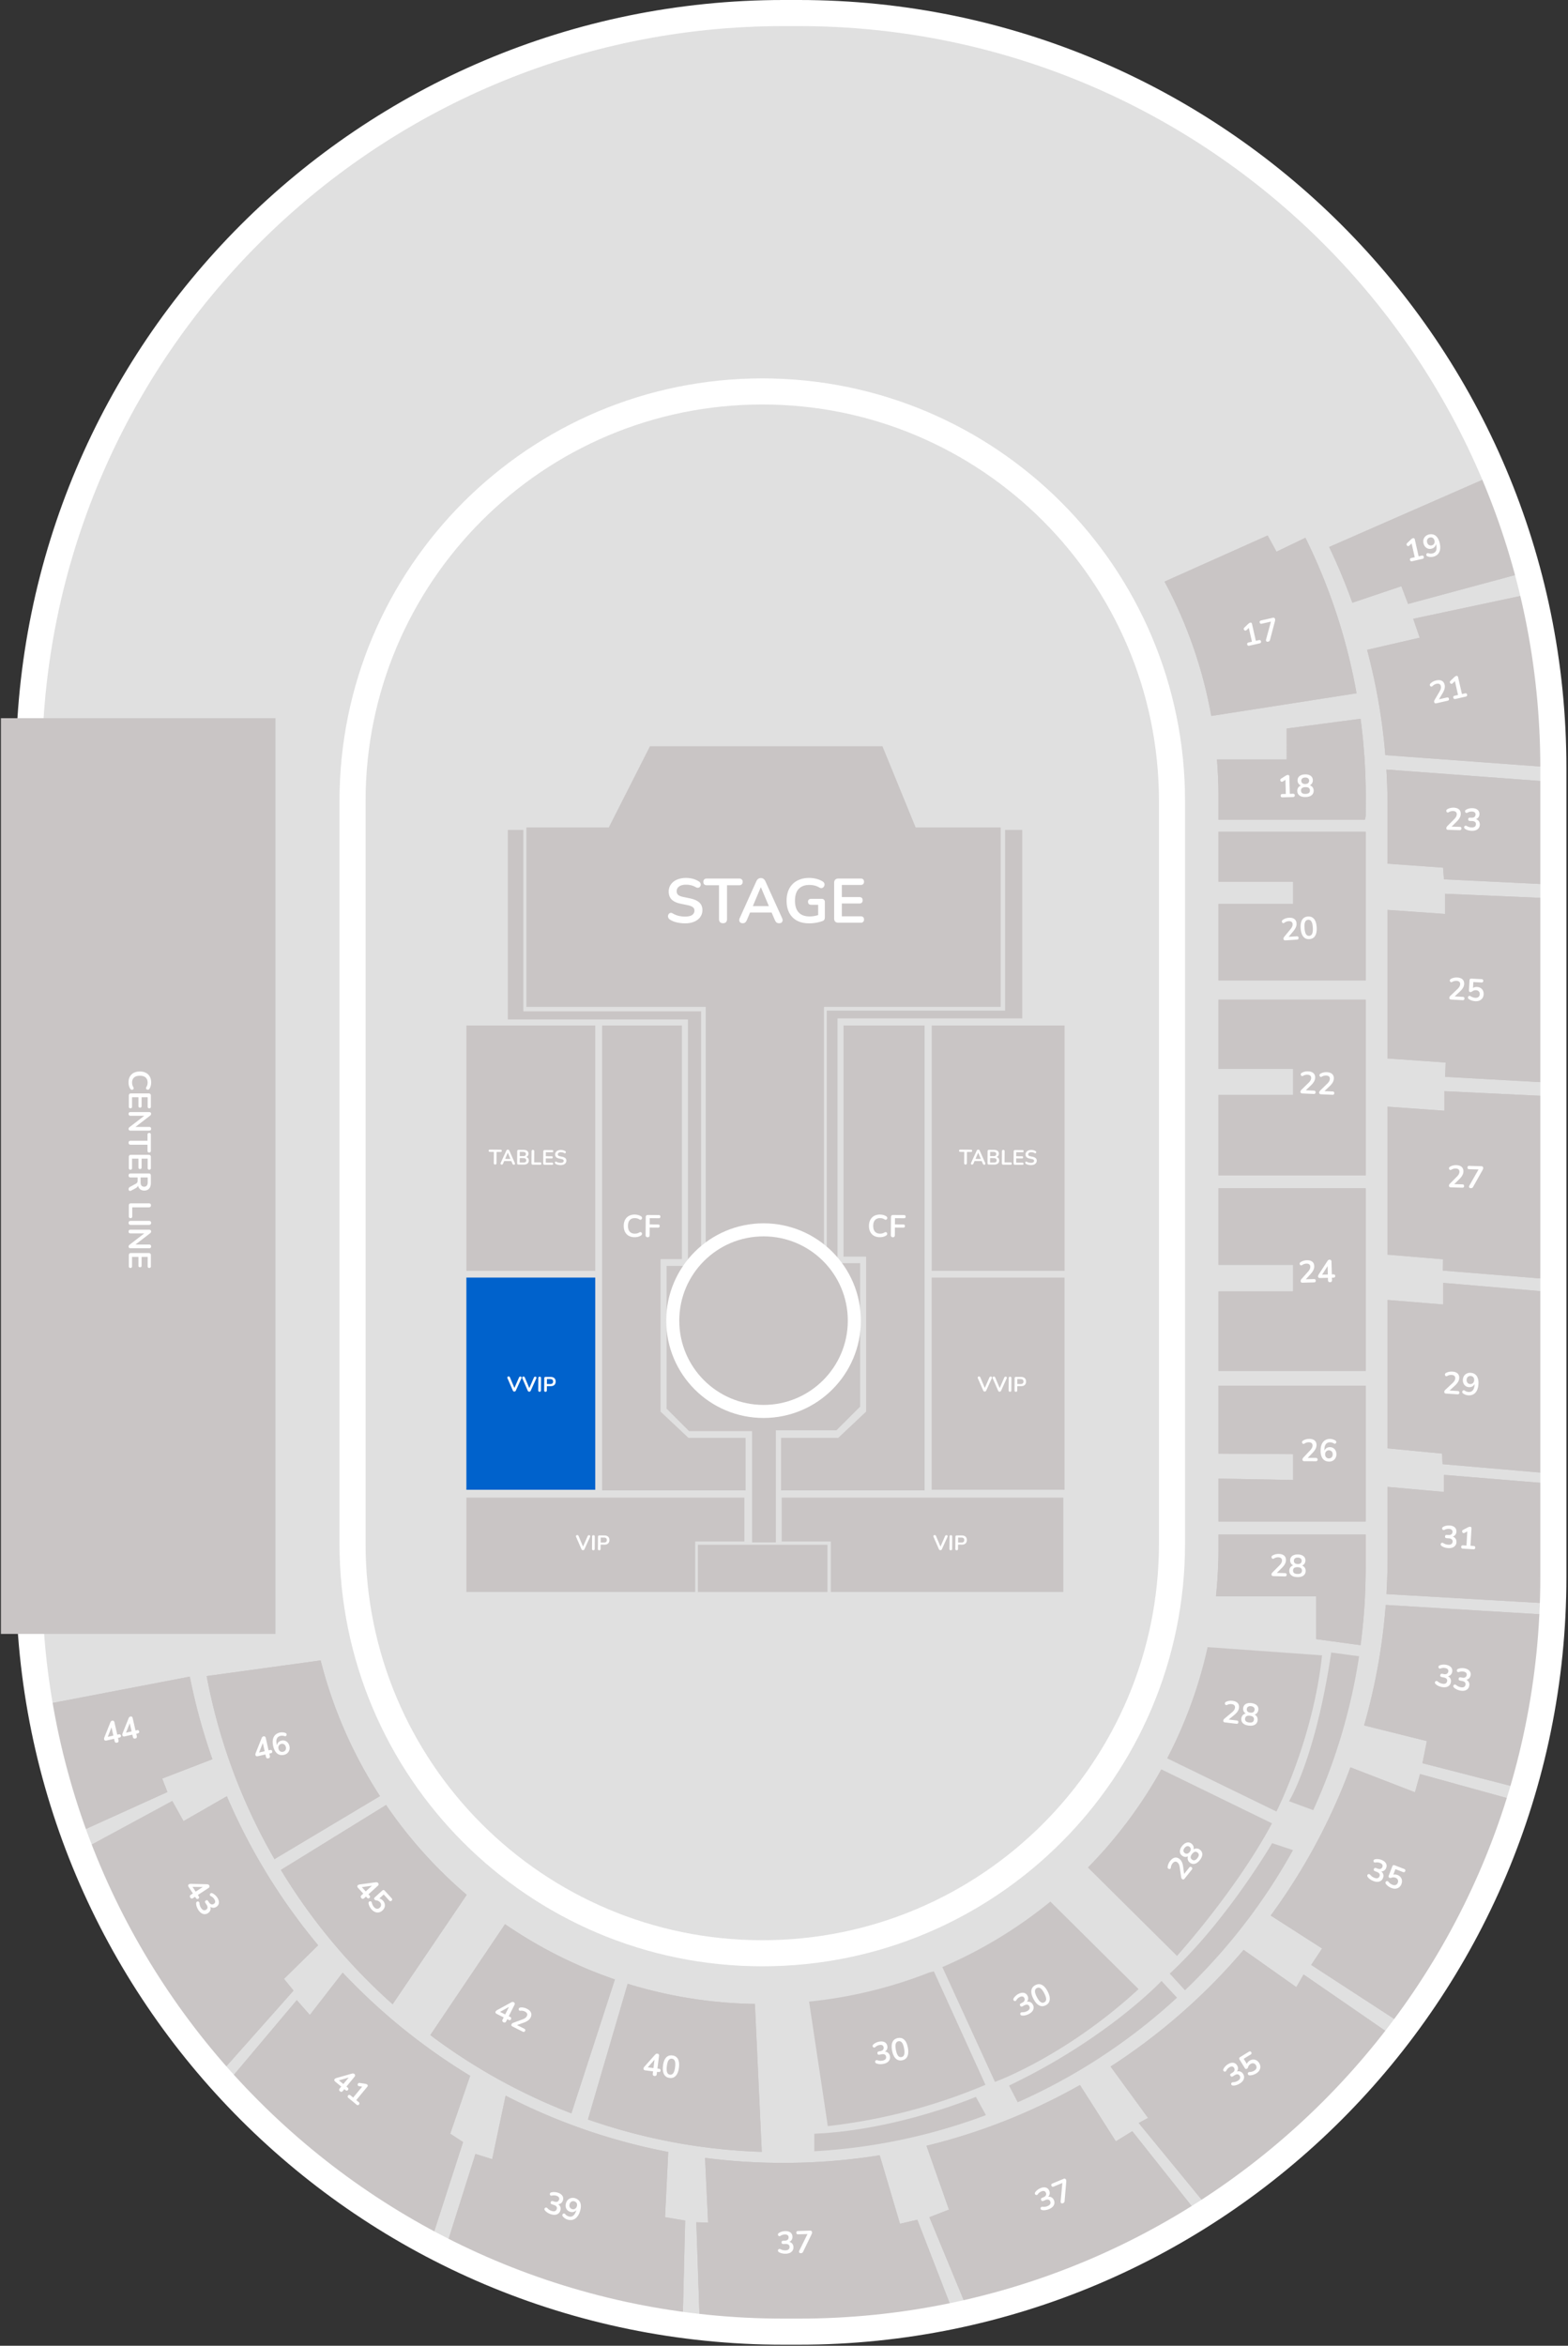 <svg width="601" height="899" viewBox="0 0 601 899" fill="none" xmlns="http://www.w3.org/2000/svg"><rect x="0" y="0" width="601" height="899" fill="#333333" stroke="none"/><g clip-path="url(#clip0_7488_195185)"><path d="M595.35 604.35v-310.1C595.35 134.5 465.89 5 306.14 5h-5.79C140.58 5 11.08 134.5 11.08 294.25v310.1c0 159.75 129.5 289.25 289.27 289.25h5.81c159.73 0 289.19-129.5 289.19-289.25zm-414.23 98.23a156.557 156.557 0 0 1-46-111.05V307.07a157.048 157.048 0 0 1 157.05-157.05 157.048 157.048 0 0 1 157.05 157.05v284.46a156.995 156.995 0 0 1-96.919 145.168A157.001 157.001 0 0 1 181.12 702.58z" fill="#E0E0E0"/><path d="M292.17 748.58a157.054 157.054 0 0 1-157-157.05V307.07a157.05 157.05 0 1 1 314.1 0v284.46a157.038 157.038 0 0 1-46.017 111.068A157.055 157.055 0 0 1 292.17 748.58z" fill="#E0E0E0"/><path d="M464.27 274.39a173.204 173.204 0 0 0-17.92-51.49l39.53-17.68 3.39 6.22 11.08-5.34a222.347 222.347 0 0 1 19.58 59.6l-55.66 8.69zm58.859 39.82h-56.1v-8.75c0-4.847-.196-9.647-.59-14.4h26.76V279.2l28.29-3.73a225.962 225.962 0 0 1 2 29.75v7.54c-.23.94-.36 1.45-.36 1.45zm.32 61.56h-56.42V346.4h28.6v-8.47h-28.6v-19.19h56.42v57.03zm0 74.73h-56.42v-30.86h28.6v-9.99h-28.6v-26.54h56.42v67.39zm0 74.91h-56.42v-30.49h28.6v-10.17h-28.6v-29.36h56.42v70.02zm0 57.72h-56.42v-16.47l28.6.54v-9.91l-28.6-.19v-26.04h56.42v52.07zm-1.959 47.38l-17-2.32v-16.38h-38.4v-.3c.627-6.057.94-12.141.94-18.23v-5.19h56.42v12.7a225.834 225.834 0 0 1-1.96 29.72zm-32.24 63.75l-41.9-20.4a173.57 173.57 0 0 0 15.51-42.6l43.86 3.14c-3.37 32.19-17.47 59.86-17.47 59.86zm14.1-.53l-9.27-3.42s10.13-16.25 16.16-57l10.69 1.45a222.327 222.327 0 0 1-17.58 58.97zm-52.221 55.87l-34.16-33.89a175.13 175.13 0 0 0 28.14-37.62l42.44 20.69c-13.71 25.71-36.42 50.82-36.42 50.82zm3.061 13.16l-5.84-6.38c21.83-20.18 39.25-50 39.25-50l8 2.68a225.021 225.021 0 0 1-41.41 53.7zm-72.841 35.12l-20.15-44a174.28 174.28 0 0 0 41.4-25.1l33.81 33.54c-28.2 25.96-55.06 35.56-55.06 35.56z" fill="#C9C5C5"/><path d="M390.07 805.7l-3.32-6.41c37.84-18.07 58.45-40.09 58.45-40.09l5.95 6.41a223.928 223.928 0 0 1-61.08 40.09zm-72.781 9.12l-7.17-47.72a173.504 173.504 0 0 0 46.31-11.24l1.52-.33 19.77 43.47a217.403 217.403 0 0 1-60.43 15.82z" fill="#C9C5C5"/><path d="M312.119 824.46v-6.72c31.71-1.32 61.93-14.12 61.93-14.12l3.85 7a222.618 222.618 0 0 1-65.78 13.84zm-20.139.23a223.081 223.081 0 0 1-66.63-12.41l15.23-52a174.395 174.395 0 0 0 48.77 7.72l2.63 56.69zm-72.97-14.75a223.53 223.53 0 0 1-54.08-30l28.64-42.51a174.21 174.21 0 0 0 42.11 21.18l-16.67 51.33zm-68.52-41.82a221.53 221.53 0 0 1-9.47-8.93 224.92 224.92 0 0 1-33.36-42.54l40.32-24.89a174.707 174.707 0 0 0 20.79 25.07 174.206 174.206 0 0 0 10.12 9.35l-28.4 41.94zm-45.281-55.61a222.423 222.423 0 0 1-26-70.16l43.69-6a174.07 174.07 0 0 0 22.74 52l-40.43 24.16zm431.92-487.84l-18.78 6.33a227.7 227.7 0 0 0-8.9-21.37l61-26.72a287.6 287.6 0 0 1 14.2 36.42l-44.94 12.13-2.58-6.79zm60.511 69.63l-66.65-4.9a229.29 229.29 0 0 0-7-40.35l20.17-4.65-2.49-7.25 45.38-9.64a291.287 291.287 0 0 1 10.59 66.79zm.26 44.86L553.45 337l-.34-4.47-21.28-1.53v-21.84c0-4.78-.143-9.527-.43-14.24l66.41 4.94c.06 2.28.09 4.567.09 6.86v32.44zm0 75.98l-43.99-2.44.2-5.49-22.28-1.56v-56.93l22.03 1.55v-7.74l44.04 1.89v70.72zm0 75.43l-44.87-3.62.08-4.33-21.28-1.77v-56.72l21.78 1.56v-7.49l44.29 2.12v70.25zm0 74.44l-44.99-3.88-.18-4.04-20.9-2.01v-56.87l21.31 1.73v-8.28l44.76 3.8v69.55zm-.28 49.74l-66.2-3.82c.27-4.55.41-9.15.41-13.77v-27.32l21.62 1.94v-6.54l44.45 3.66v33c0 4.3-.093 8.584-.28 12.85zm-12.07 71.36l-40.34-10.37 1.7-8.48-24.07-6a231.33 231.33 0 0 0 8.3-46.17l66.25 4a290.33 290.33 0 0 1-11.84 67.02zm-46.081 90.94l-36.91-24 4.19-6.3-19.7-12.63a231.465 231.465 0 0 0 30.55-56.8l24.75 9.57 1.93-7 39.83 11a290.94 290.94 0 0 1-44.64 86.16zm-75.439 70.19l-27.58-33.61 3.59-1.94L425.67 792a232.66 232.66 0 0 0 51-44.72l20.2 14.28 2.79-4.85 36.26 25a292.996 292.996 0 0 1-71.89 65.53zm-92.681 39.05l-15.13-36.55 7.51-2.91-8.62-24.47a230.147 230.147 0 0 0 58.83-23.28l13.76 21.58 6.3-3.88 26.13 32.94a289.707 289.707 0 0 1-88.78 36.57zm-65.18 7.31a293.12 293.12 0 0 1-37.94-2.45l-1.34-39.48 4.52.14-1.17-24.81a234.574 234.574 0 0 0 66.94-1l7.78 26.26 6.64-1.55 14.26 36.8a292.733 292.733 0 0 1-59.69 6.09zm-44.519-3.37a289.768 289.768 0 0 1-90.49-29.68l11.07-35.06 6.42 2 5.15-24.34a230.13 230.13 0 0 0 62.34 21.58l-1.24 25 7.72 1.28-.97 39.22zm-95.991-32.64a292.768 292.768 0 0 1-65.78-49.44c-3.84-3.84-7.57-7.787-11.19-11.84l25.07-29.77 5 5.69 12.59-16.23c1.594 1.7 3.214 3.367 4.86 5a233.175 233.175 0 0 0 44 34.54l-7.64 22.18 4.92 3.22-11.83 36.65zM85.78 793a291.54 291.54 0 0 1-51.63-85.52l31.88-17.26 4.32 7.72 16.6-9.54a231.763 231.763 0 0 0 35 57.11l-13.09 12.88 3.65 4.5L85.78 793zm-53.91-91.57a290.138 290.138 0 0 1-13-48.53l53.88-10.33a230.828 230.828 0 0 0 8.66 31.65l-19.24 7.42 2 5.15-32.3 14.64z" fill="#C9C5C5"/><path d="M449.219 591.53V307.07c0-86.737-70.314-157.05-157.05-157.05-86.737 0-157.05 70.313-157.05 157.05v284.46c0 86.736 70.313 157.05 157.05 157.05 86.736 0 157.05-70.314 157.05-157.05z" stroke="#fff" stroke-width="10" stroke-miterlimit="10"/><path d="M537.129 224.67l-18.78 6.33a227.7 227.7 0 0 0-8.9-21.37l61-26.72a287.6 287.6 0 0 1 14.2 36.42l-44.94 12.13-2.58-6.79zm60.511 69.63l-66.65-4.9a229.29 229.29 0 0 0-7-40.35l20.17-4.65-2.49-7.25 45.38-9.64a291.287 291.287 0 0 1 10.59 66.79zm.26 44.86L553.45 337l-.34-4.47-21.28-1.53v-21.84c0-4.78-.143-9.527-.43-14.24l66.41 4.94c.06 2.28.09 4.567.09 6.86v32.44zm0 75.98l-43.99-2.44.2-5.49-22.28-1.56v-56.93l22.03 1.55v-7.74l44.04 1.89v70.72zm0 75.43l-44.87-3.62.08-4.33-21.28-1.77v-56.72l21.78 1.56v-7.49l44.29 2.12v70.25zm0 74.44l-44.99-3.88-.18-4.04-20.9-2.01v-56.87l21.31 1.73v-8.28l44.76 3.8v69.55zm-.28 49.74l-66.2-3.82c.27-4.55.41-9.15.41-13.77v-27.32l21.62 1.94v-6.54l44.45 3.66v33c0 4.3-.093 8.584-.28 12.85zm-12.07 71.36l-40.34-10.37 1.7-8.48-24.07-6a231.33 231.33 0 0 0 8.3-46.17l66.25 4a290.33 290.33 0 0 1-11.84 67.02zM31.87 701.43a290.138 290.138 0 0 1-13-48.53l53.88-10.33a230.828 230.828 0 0 0 8.66 31.65l-19.24 7.42 2 5.15-32.3 14.64zm507.599 75.62l-36.91-24 4.19-6.3-19.7-12.63a231.465 231.465 0 0 0 30.55-56.8l24.75 9.57 1.93-7 39.83 11a290.94 290.94 0 0 1-44.64 86.16zM85.78 793a291.54 291.54 0 0 1-51.63-85.52l31.88-17.26 4.32 7.72 16.6-9.54a231.763 231.763 0 0 0 35 57.11l-13.09 12.88 3.65 4.5L85.78 793zm378.25 54.24l-27.58-33.61 3.59-1.94L425.67 792a232.66 232.66 0 0 0 51-44.72l20.2 14.28 2.79-4.85 36.26 25a292.996 292.996 0 0 1-71.89 65.53zm-298.371 10.35a292.768 292.768 0 0 1-65.78-49.44c-3.84-3.84-7.57-7.787-11.19-11.84l25.07-29.77 5 5.69 12.59-16.23c1.594 1.7 3.214 3.367 4.86 5a233.175 233.175 0 0 0 44 34.54l-7.64 22.18 4.92 3.22-11.83 36.65zm205.69 28.7l-15.13-36.55 7.51-2.91-8.62-24.47a230.147 230.147 0 0 0 58.83-23.28l13.76 21.58 6.3-3.88 26.13 32.94a289.707 289.707 0 0 1-88.78 36.57zm-109.699 3.94a289.768 289.768 0 0 1-90.49-29.68l11.07-35.06 6.42 2 5.15-24.34a230.13 230.13 0 0 0 62.34 21.58l-1.24 25 7.72 1.28-.97 39.22zm44.519 3.37a293.12 293.12 0 0 1-37.94-2.45l-1.34-39.48 4.52.14-1.17-24.81a234.574 234.574 0 0 0 66.94-1l7.78 26.26 6.64-1.55 14.26 36.8a292.733 292.733 0 0 1-59.69 6.09zM519.97 265.7l-55.7 8.69a173.204 173.204 0 0 0-17.92-51.49l39.53-17.68 3.39 6.22 11.08-5.34a222.354 222.354 0 0 1 19.62 59.6zm3.479 47.06c-.19.94-.32 1.45-.32 1.45h-56.1v-8.75c0-4.847-.196-9.647-.59-14.4h26.76V279.2l28.29-3.73a225.962 225.962 0 0 1 2 29.75l-.04 7.54zm0 63.01h-56.42V346.4h28.6v-8.47h-28.6v-19.19h56.42v57.03zm0 74.73h-56.42v-30.86h28.6v-9.99h-28.6v-26.54h56.42v67.39zm0 74.91h-56.42v-30.49h28.6v-10.17h-28.6v-29.36h56.42v70.02zm0 57.72h-56.42v-16.47l28.6.54v-9.91l-28.6-.19v-26.04h56.42v52.07zm-1.959 47.38l-17-2.32v-16.38h-38.4v-.3c.627-6.057.94-12.141.94-18.23v-5.19h56.42v12.7a225.834 225.834 0 0 1-1.96 29.72zm-416.281 82a222.423 222.423 0 0 1-26-70.16l43.69-6a174.07 174.07 0 0 0 22.74 52l-40.43 24.16zm45.281 55.61a221.53 221.53 0 0 1-9.47-8.93 224.92 224.92 0 0 1-33.36-42.54l40.32-24.89a174.707 174.707 0 0 0 20.79 25.07 174.206 174.206 0 0 0 10.12 9.35l-28.4 41.94zm68.52 41.82a223.53 223.53 0 0 1-54.08-30l28.64-42.51a174.21 174.21 0 0 0 42.11 21.18l-16.67 51.33zm72.97 14.75a223.081 223.081 0 0 1-66.63-12.41l15.23-52a174.395 174.395 0 0 0 48.77 7.72l2.63 56.69z" fill="#C9C5C5"/><path d="M595.389 604.35v-310.1C595.389 134.502 465.887 5 306.139 5h-5.81C140.58 5 11.079 134.502 11.079 294.25v310.1c0 159.748 129.501 289.25 289.25 289.25h5.81c159.748 0 289.25-129.502 289.25-289.25z" stroke="#fff" stroke-width="10" stroke-miterlimit="10"/><path d="M105.59 275.25v350.94H.35V275.25h105.24z" fill="#C9C5C5"/><path d="M541.233 215.088c-.202.047-.374.028-.515-.054a.67.67 0 0 1-.27-.429c-.046-.203-.026-.367.06-.493.093-.128.241-.214.444-.26l1.307-.298-1.305-5.73.723-.165-1.479 1.43a.69.69 0 0 1-.396.2.663.663 0 0 1-.364-.089.749.749 0 0 1-.249-.286.632.632 0 0 1-.062-.379.695.695 0 0 1 .229-.396l1.39-1.335c.134-.129.272-.242.413-.34a1.08 1.08 0 0 1 .408-.203.613.613 0 0 1 .44.047c.129.06.216.192.262.394l1.483 6.512 1.191-.271c.202-.047.369-.031.501.045.14.074.232.213.279.415.046.202.023.371-.069.507-.084.134-.227.223-.43.27l-3.991.908zm8.063-1.713a3.95 3.95 0 0 1-1.074.085 3.842 3.842 0 0 1-1.112-.25.557.557 0 0 1-.314-.248.727.727 0 0 1-.106-.356.728.728 0 0 1 .092-.352.508.508 0 0 1 .277-.235c.12-.052.263-.052.43 0 .3.095.574.147.821.156.248.01.488-.012.722-.066.451-.102.808-.294 1.072-.575.263-.281.425-.649.485-1.105.065-.465.028-1.009-.114-1.631l-.2-.875.141-.032c.034.401-.018.769-.154 1.103a2.095 2.095 0 0 1-.619.84 2.454 2.454 0 0 1-.988.459 2.447 2.447 0 0 1-1.337-.052 2.446 2.446 0 0 1-1.077-.737 2.997 2.997 0 0 1-.626-1.293c-.122-.537-.117-1.037.014-1.501a2.59 2.59 0 0 1 .748-1.189 2.815 2.815 0 0 1 1.33-.683c.685-.156 1.301-.129 1.848.082.547.211 1.015.595 1.404 1.153.387.55.679 1.257.876 2.121.159.7.219 1.341.18 1.923a3.908 3.908 0 0 1-.378 1.522 3.03 3.03 0 0 1-.926 1.107 3.702 3.702 0 0 1-1.415.629zm-.539-4.358a1.45 1.45 0 0 0 .693-.354c.188-.182.314-.399.379-.651.064-.26.062-.538-.005-.833a1.746 1.746 0 0 0-.356-.754 1.29 1.29 0 0 0-.621-.411 1.457 1.457 0 0 0-.778-.019c-.28.064-.511.182-.693.354a1.399 1.399 0 0 0-.382.64c-.065.252-.063.529.006.833a1.8 1.8 0 0 0 .355.754c.176.197.384.338.625.422.238.077.497.083.777.019zm1.81 60.512c-.249.056-.445.043-.586-.039-.136-.092-.228-.247-.278-.465a.804.804 0 0 1 .017-.409c.042-.14.113-.295.214-.465l1.776-3.032c.273-.455.453-.852.539-1.191.085-.346.092-.675.021-.986-.089-.389-.28-.656-.575-.802-.288-.147-.665-.168-1.131-.062-.265.061-.521.16-.767.298-.249.13-.489.316-.72.557-.119.125-.243.194-.371.207a.586.586 0 0 1-.349-.08.68.68 0 0 1-.247-.275.69.69 0 0 1-.073-.377.699.699 0 0 1 .203-.402 3.946 3.946 0 0 1 1.003-.768c.393-.213.8-.367 1.22-.462.592-.135 1.11-.159 1.555-.072a2.04 2.04 0 0 1 1.1.572c.288.294.488.686.599 1.177.075.326.093.658.055.994-.03.334-.118.685-.263 1.054a7.637 7.637 0 0 1-.597 1.204l-1.673 2.787-.091-.397 3.431-.782c.21-.047.381-.033.513.043.132.077.221.216.267.418.046.202.027.37-.057.504s-.231.225-.441.272l-4.294.979zm7.265-1.655c-.202.046-.374.028-.516-.055a.674.674 0 0 1-.269-.429c-.046-.203-.027-.367.059-.493.094-.127.242-.214.444-.26l1.307-.298-1.305-5.73.724-.164-1.479 1.429a.7.7 0 0 1-.396.201.672.672 0 0 1-.364-.089.77.77 0 0 1-.25-.287.631.631 0 0 1-.061-.379.69.69 0 0 1 .229-.396l1.389-1.335a3.45 3.45 0 0 1 .414-.34c.14-.105.276-.173.408-.203a.619.619 0 0 1 .44.047c.129.061.216.192.262.394l1.483 6.512 1.19-.271c.202-.046.37-.031.501.045.14.075.233.213.279.415.046.203.023.372-.069.507-.084.134-.227.224-.429.27l-3.991.909zm-2.755 50.165c-.255-.007-.441-.068-.557-.183-.109-.123-.16-.296-.154-.519a.801.801 0 0 1 .118-.392 2.17 2.17 0 0 1 .322-.398l2.474-2.496c.378-.372.65-.712.818-1.019a2.12 2.12 0 0 0 .265-.951c.011-.398-.108-.705-.358-.919-.242-.214-.602-.328-1.08-.341a2.865 2.865 0 0 0-.817.098 2.816 2.816 0 0 0-.836.36c-.146.092-.283.128-.41.109a.589.589 0 0 1-.319-.164.68.68 0 0 1-.17-.328.695.695 0 0 1 .022-.383.698.698 0 0 1 .296-.339 3.98 3.98 0 0 1 1.163-.495 4.836 4.836 0 0 1 1.297-.145c.606.017 1.114.122 1.524.317.41.195.718.47.924.827.205.357.302.786.288 1.289-.009.335-.074.66-.194.976a3.812 3.812 0 0 1-.517.956 7.55 7.55 0 0 1-.877 1.018l-2.313 2.284.011-.407 3.517.096c.216.005.378.062.487.168.109.107.16.264.155.471-.006.208-.066.366-.181.474-.115.109-.28.16-.495.155l-4.403-.119zm9.001.363a5.734 5.734 0 0 1-1.335-.204 3.861 3.861 0 0 1-1.195-.535.802.802 0 0 1-.313-.368.659.659 0 0 1-.038-.384.683.683 0 0 1 .188-.318.608.608 0 0 1 .352-.146.813.813 0 0 1 .463.12c.323.184.634.32.935.408.301.08.611.125.93.133.351.01.648-.03.89-.119.241-.09.425-.228.55-.416.132-.188.202-.418.21-.689.011-.399-.117-.698-.383-.896-.258-.207-.642-.317-1.152-.331l-.766-.021c-.223-.006-.393-.066-.51-.181-.109-.115-.16-.272-.155-.471.005-.2.065-.354.18-.462.123-.109.296-.16.519-.154l.622.017c.303.008.564-.033.782-.123.218-.097.389-.236.514-.417.125-.18.19-.402.197-.665.01-.367-.106-.649-.348-.847-.234-.198-.582-.303-1.045-.316a3.154 3.154 0 0 0-.84.085 3.284 3.284 0 0 0-.86.348.645.645 0 0 1-.421.096.536.536 0 0 1-.319-.164.684.684 0 0 1-.171-.316.629.629 0 0 1 .034-.382.689.689 0 0 1 .309-.339 3.964 3.964 0 0 1 1.15-.472 4.606 4.606 0 0 1 1.285-.144c.582.015 1.078.121 1.488.315.41.187.718.451.924.791.215.333.316.735.303 1.206-.009.335-.081.64-.216.916a1.983 1.983 0 0 1-.558.679 2.056 2.056 0 0 1-.848.384l.004-.143c.571.111 1.012.362 1.32.754.309.383.456.858.441 1.425-.014.494-.149.921-.406 1.282-.257.36-.616.633-1.076.821-.46.179-1.005.26-1.635.243zm-7.86 64.668c-.255-.014-.439-.08-.552-.199-.105-.125-.151-.3-.139-.523a.798.798 0 0 1 .13-.388 2.06 2.06 0 0 1 .333-.389l2.544-2.424c.388-.362.67-.694.846-.996.177-.309.275-.624.293-.942.022-.399-.089-.709-.332-.93-.236-.221-.593-.344-1.071-.371-.27-.015-.543.01-.819.074a2.835 2.835 0 0 0-.846.337c-.148.088-.286.12-.412.097a.596.596 0 0 1-.315-.173.693.693 0 0 1-.161-.333.693.693 0 0 1 .033-.382.7.7 0 0 1 .306-.33 3.982 3.982 0 0 1 1.177-.462c.437-.096.87-.132 1.3-.108.606.034 1.111.154 1.515.36.404.206.704.491.899.853.196.363.28.795.252 1.297a2.964 2.964 0 0 1-.222.97 3.822 3.822 0 0 1-.544.941 7.474 7.474 0 0 1-.906.992l-2.377 2.218.023-.407 3.513.196c.215.012.376.072.481.182.106.11.153.268.142.476-.012.207-.076.363-.194.468-.118.106-.284.152-.499.14l-4.398-.244zm9.226.633a5.295 5.295 0 0 1-1.281-.239 4.21 4.21 0 0 1-1.179-.581.778.778 0 0 1-.292-.352.758.758 0 0 1-.014-.397.695.695 0 0 1 .198-.324.567.567 0 0 1 .344-.149.747.747 0 0 1 .436.132c.286.184.577.328.875.432.298.105.618.167.961.186.334.018.625-.025.87-.132.246-.106.438-.263.578-.471.139-.208.217-.455.233-.742.025-.446-.091-.812-.347-1.098-.255-.294-.618-.454-1.088-.48a2.15 2.15 0 0 0-.748.09 2.037 2.037 0 0 0-.729.391c-.075.06-.17.118-.285.176a.804.804 0 0 1-.364.064c-.199-.012-.347-.072-.445-.181-.098-.109-.142-.256-.131-.439l.217-3.907c.012-.216.077-.376.194-.481.127-.113.297-.163.512-.151l3.932.218c.215.012.375.077.48.195.114.11.165.269.154.476-.011.199-.08.351-.205.456-.118.105-.285.152-.5.14l-3.107-.173-.148 2.677-.395-.022c.223-.267.51-.467.861-.6a2.75 2.75 0 0 1 1.136-.164c.533.03.989.171 1.366.423.386.246.676.577.868.996.201.41.287.883.257 1.416-.031.55-.181 1.029-.452 1.438-.27.4-.642.707-1.118.92-.467.206-1.015.292-1.644.257zm-9.354 71.339c-.256-.008-.441-.069-.558-.184-.108-.123-.159-.296-.152-.52a.799.799 0 0 1 .119-.391 2.18 2.18 0 0 1 .323-.398l2.481-2.489c.378-.372.651-.711.82-1.017a2.13 2.13 0 0 0 .268-.95c.011-.399-.107-.706-.356-.921-.241-.214-.601-.329-1.08-.343a2.866 2.866 0 0 0-.817.096 2.808 2.808 0 0 0-.836.358c-.147.092-.284.127-.411.108a.591.591 0 0 1-.318-.165.7.7 0 0 1-.147-.711.702.702 0 0 1 .298-.339 3.957 3.957 0 0 1 1.164-.492 4.79 4.79 0 0 1 1.297-.141c.606.018 1.114.125 1.523.32.409.196.717.473.921.83.205.357.3.787.286 1.289-.01.335-.076.661-.197.976a3.817 3.817 0 0 1-.519.955 7.584 7.584 0 0 1-.88 1.016L557 454.207l.012-.407 3.517.104c.216.006.378.063.486.17.109.107.16.264.154.472-.006.207-.067.365-.182.473-.115.109-.28.16-.495.153l-4.402-.13zm7.636.322a.753.753 0 0 1-.45-.145.522.522 0 0 1-.205-.354c-.02-.152.021-.318.122-.499l3.814-6.688-.015.526-3.876-.114c-.216-.007-.382-.067-.498-.183-.108-.115-.16-.272-.154-.471.006-.208.067-.365.182-.474.123-.108.292-.159.507-.152l4.63.137a.796.796 0 0 1 .521.183c.133.115.196.277.19.484a1.39 1.39 0 0 1-.086.465 3.637 3.637 0 0 1-.204.413l-3.589 6.395a.865.865 0 0 1-.359.373 1.04 1.04 0 0 1-.53.104zm-9.459 78.714c-.255-.016-.438-.084-.55-.204-.104-.126-.148-.301-.134-.524a.8.8 0 0 1 .134-.387c.08-.123.192-.251.337-.386l2.568-2.398c.391-.358.677-.687.856-.987.181-.308.281-.621.302-.94.026-.398-.081-.709-.323-.933-.233-.223-.588-.35-1.066-.381a2.858 2.858 0 0 0-.82.066 2.837 2.837 0 0 0-.849.328c-.15.086-.288.117-.414.093a.588.588 0 0 1-.312-.177.675.675 0 0 1-.158-.334.69.69 0 0 1 .037-.381.7.7 0 0 1 .309-.328 3.996 3.996 0 0 1 1.181-.45 4.832 4.832 0 0 1 1.302-.095c.605.04 1.108.165 1.51.375.402.211.699.498.891.862.192.365.272.798.239 1.299a2.936 2.936 0 0 1-.232.969 3.808 3.808 0 0 1-.553.935c-.236.312-.541.64-.916.983l-2.399 2.194.027-.406 3.511.23c.215.014.375.077.48.188.104.11.15.269.136.476-.013.207-.08.363-.198.467-.119.104-.286.149-.501.135l-4.395-.289zm8.491.678a3.945 3.945 0 0 1-1.053-.225 3.82 3.82 0 0 1-.995-.557.558.558 0 0 1-.23-.327.732.732 0 0 1 0-.372.735.735 0 0 1 .188-.311.515.515 0 0 1 .334-.147c.129-.015.266.026.412.123.26.177.507.306.742.385.235.079.471.127.71.143.462.03.859-.052 1.192-.246.332-.194.592-.501.78-.92.196-.427.315-.959.356-1.596l.059-.896.144.01a2.344 2.344 0 0 1-.463 1.013c-.226.281-.504.49-.833.629-.328.13-.687.182-1.077.157a2.446 2.446 0 0 1-1.267-.431 2.443 2.443 0 0 1-.822-1.014 3 3 0 0 1-.23-1.418c.036-.549.183-1.027.442-1.434a2.57 2.57 0 0 1 1.056-.926c.438-.22.928-.311 1.469-.276.701.046 1.283.248 1.748.607.464.358.803.86 1.016 1.506.214.637.292 1.398.234 2.282-.047.716-.172 1.348-.376 1.894-.195.539-.461.99-.796 1.351a3.023 3.023 0 0 1-1.204.797c-.459.17-.971.236-1.536.199zm.728-4.33c.286.019.541-.029.765-.142.231-.121.415-.292.549-.516.135-.231.213-.497.233-.8.02-.31-.022-.585-.126-.824a1.294 1.294 0 0 0-.478-.571 1.461 1.461 0 0 0-.74-.24 1.45 1.45 0 0 0-.765.141 1.41 1.41 0 0 0-.549.504c-.135.223-.212.49-.232.8-.02.303.022.578.125.824.113.24.272.434.478.583.206.142.453.222.74.241zm-8.432 62.874a5.68 5.68 0 0 1-1.328-.246 3.865 3.865 0 0 1-1.177-.573.803.803 0 0 1-.301-.377.657.657 0 0 1-.026-.386.698.698 0 0 1 .198-.312.6.6 0 0 1 .356-.134.813.813 0 0 1 .46.134 4.3 4.3 0 0 0 .921.438c.298.09.607.144.926.163.35.02.648-.01.892-.092.245-.081.432-.214.563-.398.139-.184.216-.411.232-.682.024-.398-.095-.701-.354-.908-.251-.214-.632-.337-1.141-.367l-.765-.045c-.223-.013-.391-.079-.504-.197-.105-.118-.152-.277-.14-.476.012-.199.077-.351.195-.456.126-.105.3-.15.523-.137l.622.036c.302.018.564-.014.785-.097.221-.091.397-.225.527-.401.13-.176.203-.395.218-.658.022-.367-.085-.653-.321-.858-.227-.206-.572-.322-1.034-.349a3.197 3.197 0 0 0-.843.058 3.302 3.302 0 0 0-.87.321.655.655 0 0 1-.424.083.543.543 0 0 1-.314-.175.689.689 0 0 1-.161-.321.63.63 0 0 1 .047-.381.687.687 0 0 1 .319-.329 3.94 3.94 0 0 1 1.164-.435 4.63 4.63 0 0 1 1.289-.104c.582.035 1.074.155 1.477.363.404.2.704.473.899.82.204.34.292.745.265 1.215-.02.334-.102.637-.246.908a1.988 1.988 0 0 1-.578.662 2.07 2.07 0 0 1-.86.357l.008-.144c.568.13 1 .395 1.296.796.296.393.428.872.395 1.438-.029.494-.178.917-.446 1.268-.269.352-.636.614-1.102.787-.465.164-1.012.228-1.642.191zm5.618.211c-.207-.013-.367-.078-.48-.196a.675.675 0 0 1-.139-.488c.012-.207.077-.359.195-.456.125-.097.292-.139.499-.127l1.338.079.345-5.866.741.043-1.819.96a.69.69 0 0 1-.436.082.665.665 0 0 1-.325-.186.77.77 0 0 1-.16-.346.626.626 0 0 1 .047-.38.693.693 0 0 1 .33-.317l1.707-.894c.165-.087.329-.157.492-.211.164-.062.313-.09.449-.082.167.01.303.066.409.168.107.095.154.245.142.452l-.393 6.667 1.219.072c.207.012.363.073.469.183.113.111.164.27.151.477-.012.207-.081.363-.207.467-.118.105-.281.151-.488.139l-4.086-.24zm-8.032 53.037a5.693 5.693 0 0 1-1.285-.418 3.843 3.843 0 0 1-1.092-.722.813.813 0 0 1-.25-.413.658.658 0 0 1 .026-.385.675.675 0 0 1 .237-.284.605.605 0 0 1 .37-.087c.144.011.29.076.438.194.288.234.574.419.857.555a4.1 4.1 0 0 0 .896.282c.345.066.644.075.897.026s.456-.156.61-.321c.162-.164.268-.379.319-.646.076-.391-.002-.707-.232-.946-.221-.246-.582-.417-1.084-.513l-.752-.145c-.219-.042-.377-.13-.473-.262-.089-.131-.114-.294-.077-.49.038-.196.122-.338.253-.427.139-.087.318-.109.537-.067l.611.118c.298.057.562.059.791.006.231-.062.423-.171.575-.329a1.2 1.2 0 0 0 .303-.624c.069-.36.001-.658-.206-.893-.199-.233-.525-.393-.98-.481a3.194 3.194 0 0 0-.843-.052 3.234 3.234 0 0 0-.904.204.646.646 0 0 1-.432.026.541.541 0 0 1-.288-.214.637.637 0 0 1-.022-.711.688.688 0 0 1 .36-.284 3.987 3.987 0 0 1 1.211-.279c.43-.039.861-.017 1.292.066.572.11 1.044.294 1.417.553.374.251.635.561.783.931.158.363.192.776.103 1.238a2.188 2.188 0 0 1-.362.869 1.979 1.979 0 0 1-1.559.821l.027-.141c.546.203.939.522 1.18.959.243.428.311.921.204 1.477-.094.486-.297.885-.609 1.199-.312.314-.71.526-1.195.636-.483.102-1.033.093-1.652-.026zm7.047 1.356a5.693 5.693 0 0 1-1.285-.418 3.864 3.864 0 0 1-1.092-.722.813.813 0 0 1-.25-.413.662.662 0 0 1 .026-.386.678.678 0 0 1 .237-.283.605.605 0 0 1 .37-.087c.144.011.29.076.438.194a4.4 4.4 0 0 0 .856.555c.285.127.583.221.897.282.345.066.644.075.897.026s.456-.156.61-.321c.162-.164.268-.379.319-.646.076-.392-.002-.707-.232-.946-.221-.246-.582-.417-1.084-.514l-.752-.144c-.219-.042-.377-.13-.473-.262-.089-.131-.114-.294-.077-.49.038-.196.122-.338.253-.427.139-.087.318-.109.537-.067l.611.118c.298.057.562.059.791.006.231-.062.423-.171.575-.329a1.2 1.2 0 0 0 .303-.624c.069-.36.001-.658-.206-.893-.199-.233-.525-.393-.98-.481a3.194 3.194 0 0 0-.843-.052 3.234 3.234 0 0 0-.904.204.646.646 0 0 1-.432.026.538.538 0 0 1-.288-.214.635.635 0 0 1-.022-.711.688.688 0 0 1 .36-.284 3.958 3.958 0 0 1 1.211-.279c.43-.039.861-.017 1.292.066.572.11 1.044.294 1.417.553.374.251.635.561.783.931.158.363.192.776.103 1.238a2.188 2.188 0 0 1-.362.869 1.979 1.979 0 0 1-1.559.821l.027-.141c.546.203.939.522 1.18.959.243.428.311.921.204 1.477-.094.486-.297.885-.609 1.199-.312.314-.71.526-1.195.636-.483.102-1.033.093-1.652-.026zm-33.31 72.986a5.705 5.705 0 0 1-1.191-.638 3.839 3.839 0 0 1-.948-.903.807.807 0 0 1-.172-.451.647.647 0 0 1 .093-.375.672.672 0 0 1 .283-.237.608.608 0 0 1 .38-.02c.14.036.272.126.397.268.242.281.491.513.745.697.257.176.535.321.832.435.328.127.621.188.879.185a1.09 1.09 0 0 0 .657-.209 1.22 1.22 0 0 0 .428-.579c.143-.373.123-.697-.062-.973-.174-.281-.499-.513-.976-.696l-.715-.275c-.208-.08-.348-.194-.42-.341-.064-.145-.06-.31.012-.496.071-.186.179-.312.324-.376.151-.061.332-.051.54.029l.581.223c.283.109.542.158.778.146.238-.02.446-.094.623-.222a1.2 1.2 0 0 0 .409-.561c.131-.342.116-.648-.046-.915-.154-.265-.448-.48-.88-.646a3.189 3.189 0 0 0-.82-.201 3.298 3.298 0 0 0-.926.041.644.644 0 0 1-.43-.05.537.537 0 0 1-.246-.261.676.676 0 0 1-.055-.355.636.636 0 0 1 .159-.349.69.69 0 0 1 .404-.216 3.955 3.955 0 0 1 1.242-.061c.43.037.85.135 1.26.293.543.209.976.473 1.297.794.324.313.527.664.607 1.054.091.386.052.798-.117 1.238-.12.312-.29.576-.51.791a1.984 1.984 0 0 1-1.679.533l.051-.134c.502.296.833.68.993 1.152.163.464.143.961-.06 1.49-.178.461-.448.819-.811 1.073-.362.253-.792.392-1.288.415-.493.015-1.034-.091-1.622-.317zm6.921 2.663a5.205 5.205 0 0 1-1.146-.62 4.19 4.19 0 0 1-.944-.915.778.778 0 0 1-.17-.424.748.748 0 0 1 .109-.382.678.678 0 0 1 .287-.248.563.563 0 0 1 .373-.036c.133.034.258.12.375.26.215.262.449.489.7.679.252.191.537.348.858.471.312.121.602.168.868.142.267-.025.498-.116.695-.271.196-.155.346-.367.449-.635.161-.417.163-.801.007-1.151-.153-.358-.449-.622-.888-.791a2.13 2.13 0 0 0-.74-.144 2.036 2.036 0 0 0-.814.149 1.66 1.66 0 0 1-.325.08.788.788 0 0 1-.365-.051c-.187-.072-.309-.175-.369-.309s-.056-.286.01-.458l1.405-3.652c.077-.201.188-.334.333-.398.154-.069.332-.064.533.013l3.675 1.414c.201.078.334.188.398.333.074.14.074.306 0 .5-.072.186-.184.31-.335.371-.145.064-.317.058-.519-.02l-2.904-1.117-.962 2.502-.369-.142a2.023 2.023 0 0 1 1.003-.307c.374-.018.752.046 1.131.192.499.192.89.466 1.171.823.292.351.466.756.521 1.213.065.453.002.928-.19 1.427-.198.514-.488.924-.871 1.23-.38.298-.829.476-1.346.533-.508.053-1.056-.034-1.644-.261zm-58.137 74.97a5.676 5.676 0 0 1-1.23.559 3.827 3.827 0 0 1-1.293.205.8.8 0 0 1-.463-.137.655.655 0 0 1-.242-.301.684.684 0 0 1-.016-.369.604.604 0 0 1 .214-.314.814.814 0 0 1 .454-.153 4.353 4.353 0 0 0 1.006-.169c.296-.097.58-.23.852-.397.299-.184.526-.379.679-.586.154-.207.232-.423.234-.649a1.229 1.229 0 0 0-.201-.692c-.209-.34-.479-.52-.81-.541-.329-.032-.711.085-1.146.353l-.652.401c-.191.117-.366.159-.527.127-.153-.037-.282-.14-.387-.31-.104-.17-.138-.332-.101-.486.043-.158.16-.295.35-.412l.531-.326a1.91 1.91 0 0 0 .587-.529 1.22 1.22 0 0 0 .203-.631 1.2 1.2 0 0 0-.198-.665c-.192-.312-.444-.486-.755-.519-.304-.038-.653.064-1.048.307-.251.154-.47.331-.657.53a3.284 3.284 0 0 0-.53.761.645.645 0 0 1-.3.311.54.54 0 0 1-.357.037.684.684 0 0 1-.316-.171.63.63 0 0 1-.18-.339.69.69 0 0 1 .073-.453c.176-.369.411-.711.706-1.023a4.59 4.59 0 0 1 .997-.824c.496-.305.969-.488 1.418-.548.446-.068.848-.016 1.207.157.362.162.666.443.912.844.176.286.282.581.32.886.033.298.001.589-.096.873a2.057 2.057 0 0 1-.501.785l-.075-.122c.54-.219 1.046-.249 1.518-.09.469.152.851.47 1.148.952.259.422.379.854.36 1.296-.018.442-.169.867-.452 1.275-.287.402-.699.767-1.236 1.097zm6.317-3.883c-.36.222-.756.4-1.188.534-.433.135-.866.2-1.3.195a.765.765 0 0 1-.44-.123.755.755 0 0 1-.238-.317.682.682 0 0 1-.022-.38.554.554 0 0 1 .198-.318.737.737 0 0 1 .433-.14c.339-.012.661-.06.965-.144.305-.084.603-.216.895-.395.286-.176.499-.377.64-.605.142-.227.21-.466.206-.716a1.457 1.457 0 0 0-.231-.743c-.234-.38-.538-.615-.911-.704-.377-.096-.767-.021-1.168.226-.217.133-.405.3-.563.5a2.047 2.047 0 0 0-.376.737 1.611 1.611 0 0 1-.134.307.794.794 0 0 1-.262.26c-.17.104-.326.139-.469.105-.143-.034-.262-.129-.358-.285l-2.05-3.334c-.112-.184-.15-.353-.114-.506.04-.165.151-.304.334-.416l3.355-2.062c.184-.113.352-.151.506-.114.156.025.289.127.397.303.105.17.135.334.092.492-.037.154-.147.287-.331.4l-2.651 1.629 1.404 2.284-.336.207c.03-.347.152-.674.365-.983.213-.309.492-.57.839-.783.456-.28.91-.424 1.365-.431.457-.019.883.089 1.28.323.399.223.739.562 1.019 1.017.288.469.437.949.448 1.438.007.483-.125.948-.394 1.394-.266.436-.668.818-1.205 1.148zm-79.399 52a5.685 5.685 0 0 1-1.301.362 3.86 3.86 0 0 1-1.309.003.818.818 0 0 1-.437-.207.66.66 0 0 1-.191-.335.668.668 0 0 1 .041-.367.602.602 0 0 1 .26-.278.809.809 0 0 1 .472-.08c.37.035.71.032 1.02-.012a4.02 4.02 0 0 0 .903-.26c.324-.136.578-.294.762-.474.184-.181.294-.383.33-.605a1.23 1.23 0 0 0-.09-.715c-.154-.368-.393-.588-.717-.66-.32-.082-.716-.025-1.187.172l-.707.295c-.206.086-.386.101-.539.044-.146-.06-.258-.182-.335-.366-.077-.184-.085-.349-.025-.496.067-.149.204-.266.41-.353l.574-.24c.28-.116.501-.261.663-.432.159-.179.258-.376.297-.591.04-.216.009-.445-.092-.688-.142-.339-.364-.549-.666-.63-.294-.084-.655-.037-1.082.141a3.178 3.178 0 0 0-.732.423c-.211.157-.424.38-.641.67a.642.642 0 0 1-.345.26.53.53 0 0 1-.358-.019.672.672 0 0 1-.285-.217.632.632 0 0 1-.126-.363.687.687 0 0 1 .142-.436c.231-.338.516-.639.855-.902a4.61 4.61 0 0 1 1.113-.659c.537-.225 1.033-.332 1.486-.323.451.002.84.116 1.168.342.332.216.589.541.771.975.129.309.188.617.178.924-.013.3-.089.583-.229.848-.14.266-.345.499-.616.699l-.055-.133c.567-.133 1.071-.084 1.513.146.439.223.768.596.987 1.119.19.456.242.901.156 1.335-.087.434-.302.831-.644 1.19-.346.352-.81.65-1.392.893zm5.354-2.263a.748.748 0 0 1-.471.054.522.522 0 0 1-.332-.237c-.081-.131-.112-.299-.095-.506l.714-7.666.203.486-3.578 1.495c-.199.083-.375.097-.528.04-.146-.06-.258-.182-.335-.366-.08-.192-.09-.361-.03-.507.068-.149.201-.265.399-.348l4.274-1.786a.805.805 0 0 1 .55-.049c.169.051.293.172.373.364.067.162.105.314.113.458.006.136 0 .29-.015.46l-.63 7.307a.856.856 0 0 1-.173.487 1.028 1.028 0 0 1-.439.314zm-106.286 19.355a5.636 5.636 0 0 1-1.345-.126 3.842 3.842 0 0 1-1.224-.465.807.807 0 0 1-.334-.348.66.66 0 0 1-.06-.382.68.68 0 0 1 .17-.328.609.609 0 0 1 .342-.167c.143-.02.3.011.47.094.332.165.651.283.957.353.305.062.617.089.936.079.351-.011.645-.068.881-.171.236-.103.411-.253.525-.448.121-.195.178-.428.17-.699-.013-.399-.157-.69-.435-.873-.269-.191-.659-.279-1.169-.263l-.766.024c-.223.007-.396-.044-.519-.152-.115-.108-.176-.262-.182-.461-.007-.199.044-.357.153-.472.116-.115.286-.176.509-.183l.622-.02c.303-.009.561-.065.773-.167.212-.111.375-.259.489-.447a1.2 1.2 0 0 0 .159-.675c-.012-.367-.144-.642-.397-.826-.245-.184-.599-.269-1.062-.254a3.163 3.163 0 0 0-.834.133 3.31 3.31 0 0 0-.838.398.646.646 0 0 1-.415.12.54.54 0 0 1-.328-.145.688.688 0 0 1-.189-.306.628.628 0 0 1 .012-.383.688.688 0 0 1 .288-.356 3.94 3.94 0 0 1 1.121-.538 4.558 4.558 0 0 1 1.275-.219c.582-.018 1.083.058 1.504.228.42.163.743.408.968.737.234.32.358.715.372 1.185.011.335-.043.644-.162.928-.12.275-.292.511-.517.71-.225.199-.5.343-.825.433l-.004-.144c.577.078 1.031.303 1.362.676.33.365.505.831.522 1.397.015.495-.095.929-.331 1.304-.235.374-.578.668-1.026.882-.449.205-.988.318-1.618.337zm5.808-.204a.745.745 0 0 1-.458-.118.518.518 0 0 1-.226-.34c-.029-.151.002-.319.092-.506l3.401-6.906.017.526-3.876.12c-.215.007-.385-.044-.508-.152-.115-.108-.176-.262-.182-.461-.006-.207.045-.369.153-.484.116-.115.282-.176.497-.183l4.63-.144a.801.801 0 0 1 .531.152c.139.107.212.264.218.472.006.175-.013.331-.057.469a3.72 3.72 0 0 1-.178.424l-3.196 6.601a.86.86 0 0 1-.335.394 1.031 1.031 0 0 1-.523.136zm-95.841-14.942a5.758 5.758 0 0 1-1.224-.571 3.836 3.836 0 0 1-.997-.849.806.806 0 0 1-.198-.441.665.665 0 0 1 .072-.379.679.679 0 0 1 .27-.252.601.601 0 0 1 .378-.042.81.81 0 0 1 .411.246c.258.267.519.485.783.654.267.161.552.291.856.388.334.108.63.153.887.135.257-.018.472-.099.644-.245.181-.143.312-.344.395-.602.123-.38.084-.702-.115-.968-.19-.27-.528-.484-1.014-.64l-.729-.235c-.213-.069-.359-.174-.438-.317-.073-.141-.078-.306-.017-.496s.162-.321.303-.393c.148-.069.328-.07.541-.002l.592.191c.289.093.55.127.785.102a1.21 1.21 0 0 0 .61-.256c.17-.138.296-.333.377-.583.112-.35.08-.653-.097-.911-.169-.256-.474-.455-.914-.597a3.22 3.22 0 0 0-.831-.154 3.305 3.305 0 0 0-.922.093.652.652 0 0 1-.432-.026.539.539 0 0 1-.26-.247.67.67 0 0 1-.075-.351.619.619 0 0 1 .14-.357.683.683 0 0 1 .391-.239 3.93 3.93 0 0 1 1.236-.13c.432.013.856.087 1.274.221.555.179 1.001.419 1.34.721.341.294.563.634.665 1.019.112.38.097.794-.048 1.242a2.173 2.173 0 0 1-.464.818 1.993 1.993 0 0 1-.726.496 2.065 2.065 0 0 1-.922.131l.044-.137c.517.267.869.632 1.056 1.094.189.455.196.952.023 1.491-.152.471-.402.843-.75 1.117-.347.273-.768.435-1.263.486-.491.043-1.037-.032-1.637-.225zm6.364 2.048a3.892 3.892 0 0 1-.966-.474 3.83 3.83 0 0 1-.83-.783.56.56 0 0 1-.144-.373.751.751 0 0 1 .091-.36.748.748 0 0 1 .259-.257.512.512 0 0 1 .359-.06c.129.016.252.089.369.219.21.236.418.42.627.554.208.134.426.238.654.311.44.142.846.16 1.215.052.37-.107.697-.341.981-.702.294-.367.539-.854.734-1.461l.276-.855.136.044a2.335 2.335 0 0 1-.695.87 2.093 2.093 0 0 1-.961.408c-.35.046-.711.009-1.083-.11a2.446 2.446 0 0 1-1.124-.727 2.438 2.438 0 0 1-.55-1.183 2.992 2.992 0 0 1 .122-1.432c.168-.524.428-.951.777-1.283a2.589 2.589 0 0 1 1.25-.641 2.818 2.818 0 0 1 1.493.09c.668.216 1.184.553 1.547 1.014.363.461.569 1.03.619 1.708.052.671-.057 1.428-.329 2.271-.22.683-.495 1.265-.826 1.746-.32.475-.688.847-1.101 1.116a3.033 3.033 0 0 1-1.362.48 3.7 3.7 0 0 1-1.538-.182zm1.76-4.022c.274.088.532.104.777.049.254-.061.473-.183.658-.367a1.79 1.79 0 0 0 .421-.719c.095-.296.121-.573.078-.83a1.284 1.284 0 0 0-.325-.67 1.445 1.445 0 0 0-.659-.414 1.444 1.444 0 0 0-.776-.048 1.381 1.381 0 0 0-.655.355 1.737 1.737 0 0 0-.42.719 1.803 1.803 0 0 0-.079.83c.051.259.158.487.321.682.166.187.386.325.659.413zm-88.934-45.136c-.185-.152-.289-.321-.312-.505-.018-.191.051-.382.209-.573l.594-.72-2.281-1.881c-.191-.158-.312-.324-.363-.501-.044-.171.004-.343.146-.516.082-.098.195-.185.341-.262a4.32 4.32 0 0 1 .667-.225l5.553-1.579c.193-.058.369-.078.53-.059.16.018.308.083.444.195.16.132.251.29.275.475.028.179-.041.37-.209.573l-3.114 3.776.452.373c.178.147.275.3.29.457.027.156-.026.314-.158.474-.132.16-.28.245-.443.255-.152.009-.318-.06-.496-.207l-.453-.373-.594.72c-.157.191-.331.295-.522.313-.186.013-.371-.057-.556-.21zm1.298-2.777l2.376-2.88.268.22-4.814 1.398.259-.314 1.911 1.576zm1.926 5.313c-.16-.132-.25-.28-.272-.442a.675.675 0 0 1 .176-.476c.132-.16.274-.244.426-.253.158-.004.317.06.477.192l1.034.853 3.74-4.533.572.472-2.035-.298a.701.701 0 0 1-.401-.191.673.673 0 0 1-.152-.343.763.763 0 0 1 .075-.372.635.635 0 0 1 .262-.281.696.696 0 0 1 .453-.06l1.907.285c.184.027.358.067.521.119.169.047.306.113.41.199a.62.62 0 0 1 .232.377c.031.139-.02.289-.152.449l-4.25 5.152.942.776c.16.132.25.274.27.425.027.156-.026.314-.158.474-.132.16-.28.245-.443.255-.158.015-.316-.043-.476-.175l-3.158-2.604zm-60.594-76.775c-.131-.2-.18-.392-.148-.576.039-.187.162-.349.368-.485l.78-.512-1.62-2.472c-.136-.206-.202-.402-.199-.585.008-.177.105-.327.292-.45.107-.07.241-.119.403-.149.166-.023.4-.029.704-.018l5.771.135c.202.002.376.035.524.1.148.065.27.171.366.318a.723.723 0 0 1 .122.536c-.025.179-.148.34-.368.485l-4.093 2.685.322.49c.127.194.174.368.142.523-.021.157-.118.292-.292.406-.173.114-.34.151-.499.112-.148-.036-.285-.151-.412-.345l-.322-.49-.78.512c-.207.136-.404.184-.592.145-.181-.043-.338-.165-.469-.365zm2.062-2.269l3.122-2.048.19.29-5.012-.09.34-.223 1.36 2.071zm1.021 7.011a5.7 5.7 0 0 1-.595-1.212 3.86 3.86 0 0 1-.243-1.287c0-.19.04-.346.123-.467a.66.66 0 0 1 .294-.25.677.677 0 0 1 .368-.027c.126.032.233.1.32.205a.811.811 0 0 1 .167.449c.033.37.099.703.198 1.001.107.292.247.572.422.839.193.294.395.514.606.662.212.147.43.219.656.214.23.002.459-.072.686-.221.333-.219.505-.494.517-.826.022-.33-.107-.708-.387-1.135l-.42-.64c-.123-.187-.17-.361-.142-.522.032-.155.131-.287.298-.396.167-.11.328-.149.482-.116.16.038.3.151.423.338l.341.52c.166.254.349.444.547.572.205.123.417.184.636.184a1.2 1.2 0 0 0 .659-.218c.306-.201.472-.458.497-.769.028-.306-.084-.652-.338-1.039a3.2 3.2 0 0 0-.55-.641 3.307 3.307 0 0 0-.776-.507.65.65 0 0 1-.32-.291.54.54 0 0 1-.047-.356.678.678 0 0 1 .162-.32.63.63 0 0 1 .333-.191.69.69 0 0 1 .454.06c.375.165.723.39 1.044.675.328.281.612.605.853.972.32.487.516.955.59 1.402.081.443.04.847-.121 1.211-.151.366-.424.678-.817.937-.28.183-.572.299-.876.345a1.998 1.998 0 0 1-.876-.069 2.062 2.062 0 0 1-.8-.478l.12-.078c.236.532.28 1.037.136 1.514-.139.473-.445.864-.919 1.175-.413.272-.841.405-1.284.399-.442-.005-.872-.144-1.288-.414-.41-.276-.787-.677-1.133-1.204zm-31.162-64.101c-.233.053-.43.032-.59-.062-.163-.102-.272-.274-.327-.515l-.207-.91-2.882.656c-.242.055-.448.049-.618-.019-.163-.069-.27-.212-.32-.43a1.088 1.088 0 0 1 0-.43 4.41 4.41 0 0 1 .23-.666l2.142-5.361a1.32 1.32 0 0 1 .277-.456.845.845 0 0 1 .426-.232.723.723 0 0 1 .544.073c.159.086.267.258.326.515l1.087 4.773.572-.131c.225-.051.405-.035.539.049.14.075.232.213.278.416.047.202.023.371-.068.506-.086.126-.242.215-.468.266l-.571.131.207.91c.055.241.031.443-.07.605-.105.155-.273.259-.507.312zm-1.406-2.724l-.829-3.641.338-.077-1.834 4.665-.09-.397 2.415-.55zm8.403 1.13c-.233.053-.43.033-.59-.062-.163-.102-.272-.274-.327-.515l-.207-.91-2.882.657c-.241.054-.447.048-.618-.019-.163-.069-.27-.213-.32-.431a1.09 1.09 0 0 1 .001-.43c.036-.163.113-.385.229-.665l2.142-5.361a1.3 1.3 0 0 1 .277-.456.838.838 0 0 1 .426-.232.723.723 0 0 1 .544.072c.159.087.267.258.326.515l1.087 4.773.572-.13c.225-.052.405-.035.539.049.14.074.232.213.279.415.046.202.023.371-.07.507-.085.126-.24.214-.466.266l-.572.13.207.91c.055.241.031.443-.07.605-.105.155-.273.259-.507.312zm-1.406-2.724l-.829-3.641.339-.077-1.835 4.665-.09-.397 2.415-.55zm52.409 10.318c-.233.053-.43.032-.591-.062-.162-.102-.271-.274-.326-.515l-.207-.91-2.882.656c-.242.055-.448.049-.618-.019-.163-.069-.27-.212-.32-.43a1.088 1.088 0 0 1 0-.43 4.41 4.41 0 0 1 .23-.666l2.142-5.361a1.32 1.32 0 0 1 .277-.456.84.84 0 0 1 .426-.232.723.723 0 0 1 .544.073c.159.086.267.258.326.515l1.087 4.773.572-.131c.225-.051.405-.035.539.049.139.075.232.213.278.416.046.202.024.371-.068.506-.086.126-.242.215-.468.266l-.571.131.207.91c.055.241.031.443-.071.605-.104.155-.272.259-.506.312zm-1.406-2.724l-.829-3.641.338-.077-1.834 4.665-.09-.397 2.415-.55zm7.393 1.385c-.676.154-1.292.126-1.847-.083-.549-.218-1.017-.603-1.405-1.153-.387-.55-.679-1.257-.875-2.12-.16-.701-.223-1.337-.19-1.909.04-.582.169-1.094.387-1.536.218-.443.523-.811.915-1.105a3.78 3.78 0 0 1 1.427-.632 3.577 3.577 0 0 1 1.076-.073c.381.02.75.099 1.11.238.142.05.246.132.314.248a.693.693 0 0 1 .096.371.66.66 0 0 1-.091.352.543.543 0 0 1-.266.232.674.674 0 0 1-.433-.012 3.116 3.116 0 0 0-.821-.156 2.78 2.78 0 0 0-.721.066c-.452.103-.809.294-1.072.575-.264.281-.429.65-.497 1.108-.06.455-.018.998.126 1.628l.199.875-.14.032a2.469 2.469 0 0 1 .154-1.103c.136-.334.344-.61.621-.829.276-.226.604-.383.985-.469a2.408 2.408 0 0 1 1.338.051c.417.142.776.388 1.076.737.3.349.509.78.626 1.293a2.949 2.949 0 0 1-.026 1.504 2.582 2.582 0 0 1-.733 1.198c-.352.325-.796.549-1.333.672zm-.352-1.172a1.45 1.45 0 0 0 .692-.354 1.28 1.28 0 0 0 .382-.64c.064-.26.062-.537-.005-.833a1.752 1.752 0 0 0-.356-.754 1.29 1.29 0 0 0-.621-.411 1.39 1.39 0 0 0-.781-.03 1.38 1.38 0 0 0-.69.365 1.396 1.396 0 0 0-.382.64c-.065.252-.063.53.006.833a1.8 1.8 0 0 0 .355.754c.176.197.383.334.622.411.238.076.497.083.778.019zm30.011 56.066c-.161-.177-.241-.359-.237-.545.008-.192.104-.371.287-.537l.69-.629-1.99-2.185c-.167-.183-.263-.366-.288-.548-.02-.176.053-.339.218-.489.094-.086.219-.157.374-.212.16-.049.391-.091.692-.128l5.721-.775c.199-.03.377-.025.533.016a.847.847 0 0 1 .412.257.723.723 0 0 1 .205.509c.002.181-.093.36-.288.538l-3.619 3.296.395.433c.156.171.23.336.222.493.004.159-.07.308-.224.447-.153.14-.311.203-.475.19-.152-.013-.305-.105-.461-.276l-.395-.433-.69.628c-.183.167-.37.246-.562.237-.186-.015-.359-.11-.52-.287zm1.678-2.565l2.761-2.514.234.256-4.964.7.301-.274 1.668 1.832zm2.274 6.94a5.227 5.227 0 0 1-.747-1.069 4.175 4.175 0 0 1-.433-1.24.775.775 0 0 1 .038-.456.751.751 0 0 1 .268-.292.681.681 0 0 1 .369-.093.558.558 0 0 1 .349.135.744.744 0 0 1 .219.4c.075.331.182.638.321.921.139.284.324.552.555.806.226.247.464.42.713.516.25.096.497.119.743.068.245-.05.474-.172.686-.366.33-.3.504-.643.522-1.026.024-.388-.122-.757-.439-1.105a2.14 2.14 0 0 0-.597-.46 2.051 2.051 0 0 0-.794-.232 1.658 1.658 0 0 1-.327-.074.794.794 0 0 1-.304-.209c-.134-.148-.198-.295-.191-.441.007-.147.078-.282.214-.405l2.893-2.636c.159-.145.318-.214.476-.206.169.008.326.091.471.251l2.651 2.911c.145.159.214.318.207.475.004.159-.071.308-.225.447-.147.135-.302.195-.466.182-.157-.007-.309-.091-.454-.25l-2.095-2.301-1.982 1.806-.266-.292c.346-.035.691.023 1.034.175.343.151.651.378.925.679.36.395.586.815.679 1.26a2.29 2.29 0 0 1-.079 1.318c-.144.433-.414.83-.809 1.19-.408.371-.851.607-1.33.709a2.59 2.59 0 0 1-1.443-.127c-.477-.18-.928-.503-1.352-.969zm50.529 43.22c-.214-.108-.353-.249-.417-.424-.06-.182-.035-.383.076-.604l.419-.835-2.642-1.326c-.221-.111-.376-.247-.465-.407-.082-.157-.073-.336.027-.535.058-.115.149-.225.274-.332.132-.103.332-.226.6-.368l5.062-2.776c.175-.099.343-.158.503-.176a.845.845 0 0 1 .477.092c.185.093.31.227.374.402.067.168.042.369-.076.605l-2.196 4.375.524.263c.207.103.335.23.385.38.061.147.044.313-.049.498s-.218.301-.375.347c-.146.043-.323.012-.53-.091l-.524-.264-.419.835c-.111.221-.257.362-.439.422-.179.053-.375.026-.589-.081zm.647-2.997l1.675-3.337.31.156-4.382 2.434.183-.364 2.214 1.111zm2.815 4.627c-.228-.114-.371-.249-.428-.402-.046-.157-.019-.335.081-.535a.797.797 0 0 1 .274-.305c.121-.082.275-.156.46-.224l3.299-1.21c.5-.178.891-.37 1.173-.576a2.12 2.12 0 0 0 .644-.749c.179-.356.201-.684.066-.984-.129-.297-.406-.552-.834-.767a2.857 2.857 0 0 0-.781-.258 2.812 2.812 0 0 0-.91-.028c-.172.021-.311-.004-.418-.076a.592.592 0 0 1-.219-.284.678.678 0 0 1-.015-.369.697.697 0 0 1 .182-.337c.104-.1.241-.16.413-.181.41-.053.831-.038 1.263.044.439.087.851.226 1.236.42.542.272.957.583 1.245.933.289.35.451.73.486 1.141.035.41-.06.84-.286 1.289-.15.3-.347.567-.59.802a3.822 3.822 0 0 1-.873.646c-.34.196-.748.379-1.227.55l-3.063 1.087.182-.364 3.145 1.579c.193.096.316.216.369.359.053.143.033.307-.06.492-.093.186-.214.303-.364.353-.15.05-.321.026-.514-.07l-3.936-1.976zm54.42 18.955c-.237-.029-.415-.116-.534-.259-.118-.152-.162-.35-.131-.596l.115-.926-2.934-.365c-.245-.03-.437-.106-.574-.228-.13-.12-.181-.292-.154-.513a1.09 1.09 0 0 1 .147-.404 4.26 4.26 0 0 1 .442-.548l3.84-4.311c.132-.152.27-.264.416-.334a.83.83 0 0 1 .479-.073.72.72 0 0 1 .487.253c.12.136.164.334.131.595l-.603 4.858.581.072c.23.029.393.106.491.23.106.118.146.28.12.486-.025.205-.105.356-.237.452-.124.09-.3.12-.53.091l-.582-.072-.115.926c-.031.246-.122.428-.273.545-.15.11-.344.151-.582.121zm-.394-3.04l.461-3.705.344.042-3.313 3.761.05-.403 2.458.305zm6.171 3.782c-.99-.123-1.7-.589-2.13-1.398-.429-.817-.557-1.919-.385-3.304.116-.935.328-1.704.636-2.309.318-.612.722-1.052 1.214-1.321.499-.267 1.078-.36 1.735-.279.998.125 1.709.583 2.133 1.375.432.794.561 1.887.388 3.281-.115.926-.332 1.699-.65 2.319-.31.613-.711 1.061-1.205 1.346-.492.276-1.071.373-1.736.29zm.155-1.247c.538.067.965-.133 1.28-.6.324-.467.551-1.231.683-2.292.132-1.061.097-1.845-.105-2.352-.194-.515-.56-.806-1.098-.872-.53-.066-.956.126-1.278.576-.32.443-.546 1.195-.678 2.256-.132 1.061-.098 1.857.101 2.388.199.532.564.83 1.095.896zm81.765-4.126a5.689 5.689 0 0 1-1.348.088 3.833 3.833 0 0 1-1.281-.266.797.797 0 0 1-.385-.291.653.653 0 0 1-.12-.367.686.686 0 0 1 .116-.352.602.602 0 0 1 .311-.218.81.81 0 0 1 .479.018c.354.111.688.177 1.001.198.311.013.623-.01.937-.07.345-.066.625-.169.843-.308.217-.139.366-.314.447-.525.09-.212.109-.451.058-.718-.076-.391-.264-.656-.567-.793-.296-.146-.695-.171-1.196-.075l-.753.145c-.219.042-.398.019-.537-.068-.13-.089-.215-.231-.252-.427-.038-.196-.012-.359.076-.49.097-.132.255-.219.474-.261l.611-.118a1.91 1.91 0 0 0 .737-.287c.192-.143.33-.315.413-.518.083-.203.099-.434.05-.692-.069-.361-.243-.612-.522-.753-.272-.143-.634-.171-1.089-.084-.29.056-.557.144-.802.264a3.278 3.278 0 0 0-.765.525.65.65 0 0 1-.391.184.534.534 0 0 1-.347-.092.636.636 0 0 1-.283-.652.68.68 0 0 1 .228-.397c.295-.284.636-.52 1.022-.708a4.6 4.6 0 0 1 1.224-.418c.572-.11 1.079-.113 1.521-.011.44.094.798.285 1.073.574.281.279.466.65.554 1.112.064.329.059.643-.014.941a1.987 1.987 0 0 1-1.144 1.341l-.027-.141c.582-.015 1.066.136 1.452.452.384.308.629.741.736 1.297.093.486.053.932-.121 1.339-.174.407-.465.752-.874 1.033-.411.274-.926.47-1.545.589zm7.213-1.384c-.98.188-1.799-.036-2.457-.674-.66-.645-1.122-1.653-1.385-3.024-.177-.925-.213-1.723-.106-2.393.114-.68.363-1.223.748-1.63.393-.409.914-.675 1.565-.8.987-.19 1.804.027 2.452.65.656.622 1.116 1.622 1.38 3.002.176.916.208 1.719.096 2.406-.105.679-.349 1.229-.731 1.652-.383.414-.904.685-1.562.811zm-.237-1.234c.533-.102.877-.424 1.033-.966.164-.543.145-1.34-.056-2.39-.202-1.05-.477-1.785-.826-2.206-.342-.429-.78-.593-1.313-.491-.525.101-.871.415-1.037.942-.169.52-.152 1.305.049 2.355.202 1.05.479 1.797.832 2.241.354.444.793.616 1.318.515zm48.777-16.484a5.725 5.725 0 0 1-1.267.468c-.462.114-.897.15-1.305.109a.799.799 0 0 1-.452-.17.658.658 0 0 1-.218-.318.669.669 0 0 1 .011-.369.598.598 0 0 1 .236-.298c.12-.08.275-.12.464-.119a4.36 4.36 0 0 0 1.016-.095c.302-.076.595-.187.878-.334.312-.161.552-.339.721-.534a1.09 1.09 0 0 0 .28-.631 1.23 1.23 0 0 0-.149-.704c-.184-.354-.44-.554-.769-.599-.326-.056-.715.033-1.168.268l-.681.352c-.198.103-.376.132-.534.088-.15-.048-.271-.16-.363-.337-.092-.178-.114-.341-.066-.492.055-.154.182-.283.38-.385l.553-.287c.269-.139.477-.301.624-.485a1.21 1.21 0 0 0 .249-.614 1.205 1.205 0 0 0-.149-.677c-.169-.326-.407-.517-.715-.574-.301-.06-.656.017-1.067.23a3.153 3.153 0 0 0-.695.481 3.287 3.287 0 0 0-.584.72.646.646 0 0 1-.322.288.54.54 0 0 1-.359.011.688.688 0 0 1-.302-.194.632.632 0 0 1-.155-.351.69.69 0 0 1 .106-.446c.202-.356.462-.679.779-.969a4.59 4.59 0 0 1 1.054-.749c.517-.268 1.002-.415 1.455-.443.449-.035.847.047 1.192.245.349.188.632.491.848.909.154.297.239.599.254.906a2 2 0 0 1-.159.864 2.064 2.064 0 0 1-.557.747l-.066-.128c.554-.179 1.061-.172 1.52.021.456.187.814.531 1.075 1.034.228.44.316.879.265 1.319-.051.439-.232.852-.544 1.239-.316.379-.754.713-1.314 1.003zm6.521-3.377c-.885.459-1.734.476-2.547.052-.816-.431-1.545-1.266-2.187-2.506-.433-.836-.694-1.591-.782-2.264-.085-.684 0-1.276.253-1.775.261-.504.685-.907 1.273-1.212.893-.462 1.738-.487 2.536-.074.805.41 1.531 1.238 2.177 2.485.429.829.688 1.589.776 2.28.092.681.015 1.278-.231 1.791-.25.507-.672.915-1.268 1.223zm-.577-1.116c.481-.249.72-.656.716-1.22.002-.567-.242-1.326-.734-2.275-.492-.95-.965-1.576-1.419-1.88-.45-.315-.916-.348-1.398-.098-.475.246-.717.645-.727 1.199-.014.546.225 1.294.717 2.243.492.949.97 1.587 1.435 1.912.465.325.935.365 1.41.119zm53.798-47.416c-.159.199-.32.311-.482.334-.163.013-.332-.051-.506-.19a.8.8 0 0 1-.242-.331 2.146 2.146 0 0 1-.123-.497l-.498-3.478c-.07-.526-.177-.949-.321-1.268a2.122 2.122 0 0 0-.598-.784c-.312-.249-.628-.339-.95-.269-.316.063-.624.282-.923.656a2.88 2.88 0 0 0-.414.711 2.804 2.804 0 0 0-.217.884c-.015.172-.068.303-.16.392a.585.585 0 0 1-.324.156.684.684 0 0 1-.364-.062.702.702 0 0 1-.292-.248.703.703 0 0 1-.092-.442c.034-.412.136-.821.306-1.226.176-.411.398-.785.667-1.121.379-.474.77-.816 1.172-1.025.402-.21.808-.289 1.217-.238.408.051.809.233 1.202.547.261.21.482.457.662.744.184.28.334.61.45.989.121.372.216.81.283 1.313l.427 3.223-.317-.254 2.197-2.749c.134-.168.277-.263.428-.286.15-.022.307.031.469.161.162.129.252.273.269.43.018.157-.041.319-.175.487l-2.751 3.441zm5.823-7.092c-.409.511-.831.893-1.269 1.146-.438.242-.878.351-1.317.326-.435-.031-.849-.204-1.242-.518a2.23 2.23 0 0 1-.673-.844 2.074 2.074 0 0 1-.163-1.004c.03-.344.141-.674.333-.991l.196.157a2.147 2.147 0 0 1-1.34.507c-.489-.002-.938-.168-1.35-.496-.374-.299-.617-.647-.729-1.043-.119-.401-.109-.828.028-1.28.13-.458.38-.917.749-1.378.373-.468.769-.815 1.186-1.044.411-.233.826-.336 1.243-.308.411.022.804.182 1.178.481.274.22.481.477.622.774.146.29.214.595.204.914a2.01 2.01 0 0 1-.246.921l-.187-.149c.411-.386.876-.592 1.396-.615.518-.035 1.008.131 1.469.5.393.314.65.683.771 1.106.126.418.117.87-.028 1.357-.145.476-.422.97-.831 1.481zm-.935-.747c.354-.443.536-.844.547-1.202.005-.364-.161-.681-.497-.95-.337-.269-.679-.358-1.026-.269-.348.09-.699.356-1.052.799-.349.436-.532.837-.548 1.202-.011.359.152.673.489.942.336.269.681.361 1.035.276.353-.096.703-.362 1.052-.798zm-2.963-2.369c.199-.25.331-.492.396-.726a1.17 1.17 0 0 0-.025-.678 1.24 1.24 0 0 0-.411-.559c-.299-.239-.618-.32-.955-.243-.339.066-.656.283-.95.651-.294.368-.436.724-.425 1.069.003.341.155.63.454.869.305.244.628.333.966.267.339-.066.656-.283.95-.65zm13.553-49.659c-.253-.03-.433-.108-.538-.234-.096-.132-.131-.309-.104-.531a.79.79 0 0 1 .154-.379c.086-.118.206-.24.358-.366l2.695-2.254c.411-.336.714-.649.909-.939a2.12 2.12 0 0 0 .353-.922c.048-.396-.042-.712-.271-.949-.221-.236-.569-.382-1.044-.44a2.914 2.914 0 0 0-.822.021 2.832 2.832 0 0 0-.866.282c-.154.077-.294.101-.418.07a.593.593 0 0 1-.303-.194.677.677 0 0 1-.139-.342.698.698 0 0 1 .058-.379.701.701 0 0 1 .327-.31 3.978 3.978 0 0 1 1.204-.385 4.798 4.798 0 0 1 1.304-.023c.602.073 1.098.225 1.488.457.39.232.671.535.843.91.171.374.227.811.167 1.31a2.968 2.968 0 0 1-.284.954 3.844 3.844 0 0 1-.604.904 7.469 7.469 0 0 1-.969.931l-2.515 2.059.049-.404 3.493.423c.214.025.37.096.469.213.098.116.135.277.11.483-.025.206-.1.358-.224.456-.124.097-.293.133-.507.107l-4.373-.529zm9.095 1.22c-.65-.078-1.197-.237-1.643-.475-.436-.246-.759-.562-.97-.95-.202-.386-.273-.828-.213-1.327a2.23 2.23 0 0 1 .364-1.017c.204-.289.46-.511.768-.667a2.273 2.273 0 0 1 1.017-.238l-.03.249a2.141 2.141 0 0 1-1.136-.873c-.255-.416-.351-.886-.288-1.409.058-.475.225-.865.503-1.169.279-.312.647-.528 1.103-.65.458-.129.98-.159 1.566-.088.594.072 1.098.225 1.512.46.414.227.72.525.916.895.198.361.268.779.21 1.255-.042.348-.152.66-.33.936-.17.277-.393.495-.67.655-.268.16-.573.252-.913.275l.029-.238c.544.147.964.434 1.257.864.303.422.419.926.348 1.512-.06.499-.239.912-.535 1.238-.289.326-.679.557-1.169.69-.481.127-1.047.151-1.696.072zm.143-1.188c.563.068.999.013 1.31-.167.312-.187.494-.495.546-.922.052-.428-.052-.766-.311-1.015-.26-.248-.671-.406-1.233-.474-.554-.067-.991-.011-1.31.167-.311.179-.492.483-.544.911-.052.427.051.769.31 1.026.267.249.678.407 1.232.474zm.456-3.766c.317.038.592.023.825-.045.234-.076.422-.202.564-.378a1.24 1.24 0 0 0 .259-.644c.046-.38-.053-.693-.297-.94-.234-.253-.585-.408-1.052-.465-.468-.056-.846.011-1.134.201-.287.182-.454.463-.5.844-.047.388.047.708.282.962.234.253.585.408 1.053.465zm8.852-52.33c-.255-.008-.441-.069-.558-.184-.108-.122-.159-.295-.153-.519a.799.799 0 0 1 .119-.391c.075-.126.183-.259.322-.399l2.476-2.493c.378-.373.65-.712.819-1.019.168-.314.257-.631.265-.95.012-.399-.108-.706-.357-.92-.242-.214-.602-.328-1.08-.341a2.828 2.828 0 0 0-.817.097 2.838 2.838 0 0 0-.836.359c-.146.092-.283.128-.41.109a.58.58 0 0 1-.319-.165.676.676 0 0 1-.17-.328.691.691 0 0 1 .022-.382.705.705 0 0 1 .297-.339 3.968 3.968 0 0 1 1.163-.495 4.833 4.833 0 0 1 1.297-.143c.606.017 1.114.123 1.524.318.41.195.717.47.923.827.205.357.301.787.287 1.289a2.935 2.935 0 0 1-.195.977 3.824 3.824 0 0 1-.517.955c-.224.321-.517.66-.878 1.017l-2.315 2.283.012-.407 3.517.098c.215.006.377.062.486.169.109.107.16.264.155.471-.006.208-.066.366-.181.474-.115.109-.28.16-.495.154l-4.403-.122zm9.168.374c-.654-.018-1.214-.125-1.679-.322-.457-.204-.809-.489-1.054-.855-.237-.366-.349-.8-.335-1.303a2.23 2.23 0 0 1 .269-1.046c.176-.306.41-.551.703-.735.292-.183.622-.294.991-.331l-.007.251a2.145 2.145 0 0 1-1.212-.764c-.293-.391-.432-.85-.417-1.377.013-.478.144-.882.393-1.21.249-.336.595-.586 1.038-.749.444-.171.961-.249 1.551-.232.598.016 1.114.122 1.548.318.434.188.765.456.995.806.23.341.338.752.325 1.23-.01.351-.09.672-.242.963a1.885 1.885 0 0 1-.607.714 2.017 2.017 0 0 1-.884.358l.007-.239c.556.095 1 .343 1.332.743.341.393.502.884.486 1.475-.014.502-.153.929-.419 1.281-.257.352-.623.617-1.099.796-.468.17-1.029.246-1.683.228zm.033-1.196c.567.016.996-.08 1.289-.288.294-.215.446-.538.458-.969.012-.43-.122-.757-.403-.981-.281-.223-.705-.343-1.271-.358-.559-.016-.988.08-1.29.287-.293.207-.445.527-.457.957-.012.431.122.762.403.993.289.224.713.343 1.271.359zm.106-3.793a2.05 2.05 0 0 0 .817-.121c.226-.097.402-.24.527-.428s.191-.41.198-.665c.011-.383-.117-.686-.382-.909-.257-.23-.62-.352-1.091-.365-.471-.013-.841.088-1.11.304-.269.208-.409.504-.42.887-.011.39.112.701.369.932.257.23.621.352 1.092.365zm2.565-39.421c-.255-.001-.442-.057-.562-.169-.111-.12-.167-.292-.166-.515 0-.136.037-.267.109-.395.072-.127.176-.263.312-.406l2.411-2.556c.368-.382.632-.728.793-1.039a2.12 2.12 0 0 0 .241-.957c.001-.399-.126-.702-.381-.91-.246-.208-.609-.313-1.088-.314a2.828 2.828 0 0 0-.814.118 2.822 2.822 0 0 0-.827.381c-.144.095-.279.135-.407.118a.584.584 0 0 1-.323-.156.703.703 0 0 1-.166-.706.71.71 0 0 1 .288-.347c.344-.23.727-.405 1.151-.524a4.836 4.836 0 0 1 1.293-.176c.606.001 1.116.094 1.531.279.414.184.729.452.943.804.215.351.322.778.321 1.281a2.969 2.969 0 0 1-.17.981 3.837 3.837 0 0 1-.493.968c-.216.327-.5.673-.852 1.04l-2.256 2.34.001-.407 3.519.008c.215.001.379.053.49.157.112.104.167.26.167.467-.001.208-.057.367-.169.479-.112.111-.276.166-.491.166l-4.405-.01zm9.486.141c-.694-.001-1.288-.166-1.782-.494-.486-.337-.856-.816-1.11-1.439-.253-.623-.379-1.377-.377-2.263.001-.718.083-1.352.244-1.902.168-.559.409-1.029.721-1.411a3.046 3.046 0 0 1 1.139-.871 3.787 3.787 0 0 1 1.533-.296c.351.001.706.058 1.064.17.367.105.71.265 1.029.481a.561.561 0 0 1 .25.312c.04.128.043.256.011.383a.664.664 0 0 1-.168.323.542.542 0 0 1-.312.167c-.127.016-.267-.021-.418-.109a3.149 3.149 0 0 0-.765-.337 2.776 2.776 0 0 0-.718-.097c-.463-.001-.854.106-1.174.32-.32.215-.564.538-.732.968-.161.43-.242.969-.243 1.615l-.003.898-.143-.001c.065-.406.197-.753.397-1.04.208-.295.472-.517.792-.668a2.34 2.34 0 0 1 1.065-.237 2.41 2.41 0 0 1 1.292.35c.375.232.669.552.884.959.214.408.321.875.319 1.401a2.96 2.96 0 0 1-.362 1.46c-.232.422-.56.756-.984 1.003-.415.238-.898.357-1.449.355zm-.081-1.22c.288 0 .539-.063.755-.19.224-.127.395-.306.516-.538a1.8 1.8 0 0 0 .181-.813 1.732 1.732 0 0 0-.178-.814 1.285 1.285 0 0 0-.513-.54 1.379 1.379 0 0 0-.753-.205 1.384 1.384 0 0 0-.755.201 1.4 1.4 0 0 0-.516.538c-.12.231-.18.502-.181.813a1.79 1.79 0 0 0 .177.814 1.4 1.4 0 0 0 .514.54c.215.128.466.193.753.194zm-10.088-67.336c-.256.007-.445-.044-.567-.152-.115-.117-.176-.287-.182-.51a.797.797 0 0 1 .097-.398c.068-.13.168-.268.3-.415l2.335-2.626c.356-.393.61-.747.761-1.063.151-.323.222-.644.213-.963-.011-.399-.147-.699-.408-.899-.253-.201-.618-.294-1.097-.281a2.828 2.828 0 0 0-.81.142 2.828 2.828 0 0 0-.815.405c-.141.1-.276.143-.404.131a.587.587 0 0 1-.327-.147.675.675 0 0 1-.188-.318.693.693 0 0 1 .001-.383.7.7 0 0 1 .278-.355 3.971 3.971 0 0 1 1.134-.558 4.837 4.837 0 0 1 1.287-.215c.606-.016 1.119.062 1.539.234.42.172.742.43.967.775.225.345.344.769.358 1.272a2.95 2.95 0 0 1-.141.985c-.095.322-.249.65-.464.983-.206.333-.48.687-.821 1.064l-2.185 2.406-.011-.407 3.518-.096c.215-.006.38.042.494.142.115.101.175.255.181.462.005.208-.046.369-.155.484-.108.114-.27.175-.486.18l-4.402.121zm10.526-.192c-.24.007-.429-.052-.568-.176-.139-.132-.212-.322-.219-.569l-.026-.933-2.955.081c-.247.007-.448-.04-.602-.139-.146-.1-.223-.262-.229-.485a1.089 1.089 0 0 1 .085-.421c.067-.154.185-.357.354-.609l3.148-4.839a1.33 1.33 0 0 1 .361-.393.843.843 0 0 1 .463-.144.718.718 0 0 1 .519.177c.139.116.212.306.22.569l.133 4.893.586-.016c.232-.006.405.045.519.153.123.101.187.255.193.462.005.208-.05.369-.167.484-.109.106-.279.163-.51.169l-.586.016.025.933c.007.248-.055.441-.187.58-.132.132-.318.2-.557.207zm-.847-2.946l-.102-3.733.347-.009-2.711 4.216-.011-.406 2.477-.068zm-9.785-69.392c-.255-.012-.44-.076-.554-.193-.107-.124-.155-.298-.145-.521a.798.798 0 0 1 .125-.39 2.18 2.18 0 0 1 .329-.393l2.517-2.452c.384-.366.662-.701.835-1.005.174-.311.268-.627.282-.946.018-.398-.096-.707-.342-.925-.238-.219-.596-.338-1.074-.359a2.832 2.832 0 0 0-.819.083 2.84 2.84 0 0 0-.842.346c-.147.089-.285.123-.412.101a.586.586 0 0 1-.316-.169.702.702 0 0 1-.136-.713.696.696 0 0 1 .303-.334 3.974 3.974 0 0 1 1.171-.475 4.794 4.794 0 0 1 1.299-.122c.606.027 1.112.141 1.518.343.407.201.71.482.909.843.2.36.289.791.266 1.293a2.94 2.94 0 0 1-.21.973c-.118.315-.296.63-.534.947a7.482 7.482 0 0 1-.895 1.003l-2.352 2.243.018-.406 3.516.156c.215.009.376.068.483.177.107.109.156.267.147.474-.01.207-.073.364-.189.471-.117.106-.283.155-.498.145l-4.4-.195zm7.169.318c-.255-.011-.439-.075-.554-.192-.106-.125-.155-.299-.145-.522a.795.795 0 0 1 .126-.39c.077-.124.187-.255.328-.392l2.517-2.452c.384-.366.662-.702.836-1.005a2.13 2.13 0 0 0 .281-.946c.018-.399-.096-.707-.342-.926-.238-.218-.596-.338-1.074-.359a2.903 2.903 0 0 0-.819.083 2.85 2.85 0 0 0-.842.346.598.598 0 0 1-.411.102.58.58 0 0 1-.316-.17.68.68 0 0 1-.165-.331.684.684 0 0 1 .029-.382.693.693 0 0 1 .302-.334 3.974 3.974 0 0 1 1.171-.475c.436-.1.869-.141 1.299-.122.606.027 1.112.141 1.519.343.406.202.709.483.909.843.199.36.288.792.266 1.294a2.972 2.972 0 0 1-.211.973c-.118.314-.296.63-.534.946a7.42 7.42 0 0 1-.895 1.003l-2.352 2.244.019-.407 3.515.156c.215.01.376.069.483.177.107.109.156.267.147.474-.009.207-.072.364-.189.471-.116.107-.282.155-.498.146l-4.4-.196zm-13.611-58.985c-.255.017-.446-.027-.573-.13-.119-.113-.186-.28-.2-.503a.797.797 0 0 1 .081-.401c.064-.132.158-.274.284-.426l2.234-2.713c.341-.406.581-.77.72-1.091.139-.329.197-.652.177-.971-.027-.398-.174-.692-.442-.882-.26-.191-.629-.271-1.107-.24a2.851 2.851 0 0 0-.804.173 2.797 2.797 0 0 0-.799.436c-.138.105-.27.153-.399.146a.58.58 0 0 1-.332-.135.702.702 0 0 1-.214-.693.698.698 0 0 1 .264-.365 3.96 3.96 0 0 1 1.113-.601 4.824 4.824 0 0 1 1.278-.263c.605-.04 1.12.019 1.546.175.426.156.758.402.996.738.238.336.373.755.406 1.257.022.334-.012.664-.103.99a3.833 3.833 0 0 1-.427 1c-.193.34-.453.705-.78 1.094l-2.092 2.487-.026-.406 3.511-.229c.215-.014.381.027.5.123.118.096.184.248.197.455.014.207-.032.37-.136.489-.104.118-.263.185-.478.199l-4.395.287zm9.163-.479c-.995.065-1.78-.259-2.355-.973-.574-.722-.907-1.78-.999-3.173-.061-.94.003-1.736.192-2.388.197-.66.512-1.169.944-1.525.44-.356.991-.556 1.652-.599 1.003-.066 1.787.251 2.353.949.573.698.906 1.748.997 3.149.061.932-.007 1.732-.203 2.4-.188.66-.499 1.176-.93 1.548-.432.365-.982.568-1.651.612zm-.082-1.254c.541-.035.923-.312 1.145-.83.23-.519.31-1.312.24-2.379-.069-1.067-.251-1.83-.545-2.291-.287-.469-.701-.686-1.242-.65-.534.035-.916.303-1.147.806-.231.495-.312 1.276-.242 2.343.069 1.067.252 1.842.547 2.327.296.484.71.709 1.244.674zm-10.259-53.08c-.208.006-.373-.045-.495-.154a.67.67 0 0 1-.181-.474c-.006-.207.046-.364.155-.471.117-.107.279-.163.486-.169l1.34-.036-.16-5.874.742-.021-1.73 1.113a.689.689 0 0 1-.428.119.665.665 0 0 1-.339-.158.768.768 0 0 1-.189-.33.628.628 0 0 1 .014-.383.694.694 0 0 1 .302-.344l1.624-1.038c.157-.1.314-.184.472-.252.157-.076.304-.116.439-.12a.627.627 0 0 1 .423.132c.114.085.174.231.18.438l.181 6.676 1.221-.033c.207-.006.368.042.483.142.122.101.186.255.192.462.005.207-.05.369-.167.484-.108.114-.266.174-.474.18l-4.091.111zm8.899-.122c-.654.018-1.219-.059-1.694-.229-.468-.179-.834-.445-1.099-.797-.257-.352-.393-.779-.406-1.282a2.232 2.232 0 0 1 .21-1.059c.159-.316.38-.573.662-.772.282-.199.605-.328.971-.386l.007.251a2.135 2.135 0 0 1-1.252-.696c-.314-.374-.478-.825-.492-1.351-.013-.479.095-.889.325-1.23.23-.35.562-.618.996-.806.434-.195.946-.301 1.536-.317.598-.016 1.119.061 1.563.233.443.163.789.413 1.038.75.248.328.379.732.392 1.21.01.351-.053.676-.189.975a1.868 1.868 0 0 1-.566.746c-.242.198-.53.334-.863.407l-.007-.24c.561.065 1.018.288 1.371.669.362.374.551.855.567 1.446.013.502-.103.936-.348 1.302-.237.366-.589.651-1.054.855-.458.196-1.014.303-1.668.321zm-.032-1.197c.566-.015.99-.134 1.271-.357.281-.232.416-.562.404-.993-.012-.431-.164-.75-.457-.958-.293-.207-.723-.303-1.289-.288-.558.016-.982.135-1.271.358-.282.223-.416.55-.405.981.012.431.165.754.458.969.301.208.73.304 1.289.288zm-.104-3.792c.319-.009.589-.064.81-.166.221-.11.388-.262.502-.456.115-.195.169-.42.162-.675-.011-.383-.155-.679-.432-.887-.269-.216-.639-.317-1.109-.305-.471.013-.835.135-1.092.365-.257.223-.381.526-.37.908.01.391.15.695.42.911.269.216.639.318 1.109.305zm-21.471-53.001c-.202.046-.374.028-.516-.054a.673.673 0 0 1-.269-.43c-.047-.202-.027-.366.059-.492.094-.128.242-.215.444-.261l1.307-.297-1.305-5.73.724-.165-1.479 1.43a.695.695 0 0 1-.396.2.663.663 0 0 1-.364-.089.763.763 0 0 1-.25-.287.627.627 0 0 1-.061-.378.693.693 0 0 1 .228-.396l1.39-1.335c.135-.129.272-.242.414-.34.14-.106.275-.173.408-.204a.624.624 0 0 1 .44.047c.128.061.216.193.262.395l1.483 6.512 1.19-.272c.202-.046.369-.03.501.046.14.074.233.213.279.415.046.202.023.371-.069.507-.084.133-.227.223-.429.269l-3.991.909zm7.205-1.542a.755.755 0 0 1-.473-.028.524.524 0 0 1-.287-.29c-.057-.143-.059-.314-.006-.514l2.014-7.431.117.513-3.781.861c-.21.048-.386.031-.527-.051-.134-.085-.223-.224-.267-.418-.046-.203-.027-.371.057-.504.092-.136.243-.227.453-.275l4.516-1.029a.797.797 0 0 1 .55.047c.158.078.259.219.305.421.039.171.05.328.034.471-.019.135-.05.286-.094.451l-1.871 7.091a.86.86 0 0 1-.253.451 1.033 1.033 0 0 1-.487.234zM49.263 414.847c0-.878.176-1.632.527-2.262a3.637 3.637 0 0 1 1.508-1.436c.654-.335 1.424-.503 2.31-.503.662 0 1.256.096 1.783.288.534.191.99.466 1.364.825a3.5 3.5 0 0 1 .874 1.317c.207.526.311 1.117.311 1.771 0 .439-.056.87-.167 1.293a3.81 3.81 0 0 1-.48 1.113.77.77 0 0 1-.382.335.727.727 0 0 1-.431.036.672.672 0 0 1-.347-.204.592.592 0 0 1-.168-.371c-.008-.143.044-.303.156-.478.16-.248.275-.515.347-.802.072-.288.108-.579.108-.874 0-.566-.116-1.045-.347-1.436a2.186 2.186 0 0 0-1.006-.886c-.438-.199-.977-.299-1.615-.299-.63 0-1.17.1-1.616.299-.447.2-.786.495-1.017.886-.232.391-.348.87-.348 1.436 0 .303.036.602.108.898.08.295.2.574.36.837.103.176.147.332.13.467a.559.559 0 0 1-.143.359.642.642 0 0 1-.335.192.716.716 0 0 1-.407-.024.763.763 0 0 1-.359-.287 3.661 3.661 0 0 1-.538-1.149 5.075 5.075 0 0 1-.18-1.341zm.12 5.023c0-.263.068-.467.203-.61.144-.136.347-.204.61-.204h6.81c.264 0 .463.068.599.204.144.143.215.347.215.61v4.273c0 .199-.051.351-.155.454-.104.112-.252.168-.443.168-.2 0-.355-.056-.467-.168-.104-.103-.155-.255-.155-.454v-3.615h-2.322v3.351c0 .208-.052.363-.156.467-.103.104-.255.156-.455.156-.199 0-.35-.052-.454-.156-.104-.104-.156-.259-.156-.467v-3.351h-2.453v3.615c0 .199-.052.351-.156.454-.104.112-.255.168-.455.168s-.35-.056-.455-.168c-.103-.103-.155-.255-.155-.454v-4.273zm-.096 7.045c0-.231.064-.41.192-.538.127-.12.31-.18.55-.18h7.121c.248 0 .435.06.563.18a.645.645 0 0 1 .203.491c0 .183-.036.319-.108.407a1.66 1.66 0 0 1-.335.335l-5.948 4.583v-.311h5.661c.231 0 .411.06.539.18.127.127.191.307.191.538 0 .232-.064.407-.191.527-.128.12-.308.18-.539.18h-7.18c-.224 0-.4-.056-.527-.168a.573.573 0 0 1-.192-.455.81.81 0 0 1 .108-.443 1.79 1.79 0 0 1 .347-.347l5.948-4.572v.3h-5.66c-.24 0-.424-.06-.551-.18-.128-.12-.192-.295-.192-.527zm0 11.036c0-.248.068-.439.203-.575.144-.127.34-.191.587-.191h6.463v-2.334c0-.207.056-.371.167-.491a.676.676 0 0 1 .48-.167c.207 0 .362.056.466.167.112.12.167.284.167.491v6.2c0 .207-.055.367-.167.478-.104.12-.26.18-.467.18-.2 0-.359-.06-.479-.18-.111-.111-.167-.271-.167-.478v-2.334h-6.463c-.247 0-.443-.064-.587-.192-.135-.127-.203-.319-.203-.574zm.096 5.446c0-.263.068-.466.203-.61.144-.136.347-.203.61-.203h6.81c.264 0 .463.067.599.203.144.144.215.347.215.61v4.273c0 .2-.051.351-.155.455-.104.112-.252.167-.443.167-.2 0-.355-.055-.467-.167-.104-.104-.155-.255-.155-.455v-3.614h-2.322v3.351c0 .207-.052.363-.156.467-.103.103-.255.155-.455.155-.199 0-.35-.052-.454-.155-.104-.104-.156-.26-.156-.467v-3.351h-2.453v3.614c0 .2-.052.351-.156.455-.104.112-.255.167-.455.167s-.35-.055-.455-.167c-.103-.104-.155-.255-.155-.455v-4.273zm-.096 7.094c0-.248.068-.439.203-.575.144-.127.34-.191.587-.191h6.965c.256 0 .447.068.575.203.136.136.203.327.203.575v2.884c0 .926-.223 1.64-.67 2.142-.439.503-1.057.754-1.855.754-.519 0-.965-.115-1.34-.347a2.16 2.16 0 0 1-.862-.981c-.2-.431-.3-.954-.3-1.568l.18.108v.395c0 .327-.08.61-.24.849-.159.248-.41.463-.753.647l-1.664.897a.891.891 0 0 1-.49.132.555.555 0 0 1-.395-.18c-.096-.111-.144-.275-.144-.49 0-.216.044-.391.132-.527.096-.135.24-.255.43-.359l2.227-1.209c.27-.143.45-.315.538-.514.096-.192.144-.439.144-.742v-1.137h-2.681c-.247 0-.443-.064-.587-.192-.135-.127-.203-.319-.203-.574zm4.608.766v1.867c0 .55.111.965.335 1.244.231.288.574.431 1.03.431.446 0 .781-.143 1.005-.431.23-.279.347-.694.347-1.244v-1.867h-2.717zm-4.512 10.7c0-.248.068-.439.203-.575.144-.135.34-.203.587-.203h6.905c.256 0 .447.064.575.191.136.136.203.327.203.575 0 .247-.068.435-.203.562-.128.136-.32.204-.575.204h-6.39v3.47c0 .216-.056.379-.168.491-.112.12-.272.18-.479.18-.207 0-.371-.06-.49-.18-.112-.112-.168-.275-.168-.491v-4.224zm-.096 6.708c0-.247.068-.439.203-.574.144-.128.34-.192.587-.192h7.05c.255 0 .45.064.586.192.135.135.203.327.203.574 0 .247-.068.435-.203.563-.136.135-.331.203-.587.203h-7.049c-.247 0-.443-.064-.587-.191-.135-.128-.203-.32-.203-.575zm0 3.33c0-.231.064-.411.192-.539.127-.119.31-.179.55-.179h7.121c.248 0 .435.06.563.179a.646.646 0 0 1 .203.491c0 .184-.036.319-.108.407a1.61 1.61 0 0 1-.335.335l-5.948 4.584v-.311h5.661c.231 0 .411.06.539.179.127.128.191.308.191.539 0 .231-.064.407-.191.527-.128.119-.308.179-.539.179h-7.18c-.224 0-.4-.056-.527-.168a.571.571 0 0 1-.192-.454c0-.184.036-.331.108-.443a1.73 1.73 0 0 1 .347-.347l5.948-4.572v.299h-5.66c-.24 0-.424-.06-.551-.179-.128-.12-.192-.296-.192-.527zm.096 9.049c0-.264.068-.467.203-.611.144-.135.347-.203.61-.203h6.81c.264 0 .463.068.599.203.144.144.215.347.215.611v4.272c0 .2-.051.351-.155.455-.104.112-.252.168-.443.168-.2 0-.355-.056-.467-.168-.104-.104-.155-.255-.155-.455v-3.614h-2.322v3.351c0 .207-.052.363-.156.467-.103.103-.255.155-.455.155-.199 0-.35-.052-.454-.155-.104-.104-.156-.26-.156-.467v-3.351h-2.453v3.614c0 .2-.052.351-.156.455-.104.112-.255.168-.455.168s-.35-.056-.455-.168c-.103-.104-.155-.255-.155-.455v-4.272z" fill="#fff"/><g clip-path="url(#clip1_7488_195185)"><path d="M233.326 317.12h117.638L338.235 286h-89.121l-15.788 31.12zm150.234 0v68.776h-67.732v95.305a33.365 33.365 0 0 0-45.32-.165v-95.14h-68.752V317.12H383.56zm24.48 172.505h-50.925v81.321h50.925v-81.321z" fill="#C9C5C5"/><path d="M228.158 489.625H178.76v81.321h49.398v-81.321z" fill="#0062CC"/><path d="M408.04 393.023h-50.925v94.023h50.925v-94.023zm-179.882 0H178.76v94.023h49.398v-94.023zm2.627 0h30.594v89.521h-8.19v58.453l10.694 10.065h21.901v20.134h-54.999V393.023zm123.6 0h-31.069v88.581h8.66v59.393l-10.694 10.065h-21.901v20.134h55.004V393.023zM178.76 573.964h106.554v16.807h-18.847v19.35H178.76v-36.157zm228.81 0H299.611v16.807h18.842v19.35h89.117v-36.157z" fill="#C9C5C5"/><path d="M321.009 390.312V484.1h8.688v54.975l-9.092 9.092h-23.221v42.942h-9.12v-42.65h-24.171l-8.603-8.604v-54.689h8.19v-94.445h-69.03V318.06h5.944v69.541h68.132v93.064l.249 2.349a33.364 33.364 0 0 0 23.171 56.9 33.365 33.365 0 0 0 31-19.915 33.36 33.36 0 0 0-6.243-36.313v-96.362h68.329V318.06h6.578v72.252h-70.801z" fill="#C9C5C5"/><path d="M292.658 540.931c19.219 0 34.799-15.58 34.799-34.799s-15.58-34.799-34.799-34.799-34.799 15.58-34.799 34.799 15.58 34.799 34.799 34.799z" fill="#C9C5C5" stroke="#fff" stroke-width="5" stroke-miterlimit="10"/><path d="M317.156 592.044H267.49v18.076h49.666v-18.076z" fill="#C9C5C5"/><path d="M262.553 353.865c-.704 0-1.408-.056-2.112-.168a10.978 10.978 0 0 1-1.992-.456 8.192 8.192 0 0 1-1.68-.816 1.552 1.552 0 0 1-.72-1.488c.048-.272.152-.504.312-.696.176-.208.392-.336.648-.384.256-.048.536.024.84.216a8.2 8.2 0 0 0 2.232.912c.784.192 1.608.288 2.472.288 1.264 0 2.184-.208 2.76-.624.576-.432.864-.984.864-1.656 0-.56-.208-1-.624-1.32-.4-.32-1.096-.584-2.088-.792l-2.64-.552c-1.52-.32-2.656-.856-3.408-1.608-.736-.768-1.104-1.776-1.104-3.024 0-.784.16-1.496.48-2.136.32-.64.768-1.192 1.344-1.656a6.263 6.263 0 0 1 2.088-1.056c.816-.256 1.712-.384 2.688-.384.96 0 1.872.12 2.736.36.864.24 1.64.592 2.328 1.056.256.176.424.392.504.648.096.256.12.512.072.768-.048.24-.16.448-.336.624-.176.176-.4.28-.672.312-.256.032-.552-.048-.888-.24a6.832 6.832 0 0 0-1.8-.72 8.527 8.527 0 0 0-1.968-.216c-.736 0-1.368.104-1.896.312-.528.208-.936.504-1.224.888-.272.368-.408.808-.408 1.32 0 .576.192 1.04.576 1.392.384.336 1.04.6 1.968.792l2.616.552c1.584.336 2.76.864 3.528 1.584.784.72 1.176 1.68 1.176 2.88 0 .768-.16 1.464-.48 2.088a4.446 4.446 0 0 1-1.344 1.608c-.576.448-1.272.792-2.088 1.032-.816.24-1.736.36-2.76.36zm14.573-.048c-.496 0-.88-.136-1.152-.408-.256-.288-.384-.68-.384-1.176v-12.96h-4.68c-.416 0-.744-.112-.984-.336-.224-.24-.336-.56-.336-.96 0-.416.112-.728.336-.936.24-.224.568-.336.984-.336h12.432c.416 0 .736.112.96.336.24.208.36.52.36.936 0 .4-.12.72-.36.96-.224.224-.544.336-.96.336h-4.68v12.96c0 .496-.128.888-.384 1.176-.256.272-.64.408-1.152.408zm7.583 0c-.384 0-.696-.088-.936-.264a1.08 1.08 0 0 1-.408-.696c-.048-.304.008-.64.168-1.008l6.336-14.04c.208-.464.456-.792.744-.984a1.785 1.785 0 0 1 1.032-.312c.368 0 .696.104.984.312.304.192.56.52.768.984l6.36 14.04c.176.368.24.704.192 1.008a1.096 1.096 0 0 1-.408.72c-.224.16-.52.24-.888.24-.448 0-.8-.104-1.056-.312-.24-.224-.456-.56-.648-1.008l-1.56-3.624 1.296.84h-10.128l1.296-.84-1.536 3.624c-.208.464-.424.8-.648 1.008-.224.208-.544.312-.96.312zm6.888-13.776l-3.36 7.992-.624-.768h8.016l-.6.768-3.384-7.992h-.048zm18.588 13.824c-1.872 0-3.456-.352-4.752-1.056a7.062 7.062 0 0 1-2.928-3c-.672-1.296-1.008-2.832-1.008-4.608 0-1.344.192-2.552.576-3.624.4-1.072.968-1.984 1.704-2.736.752-.768 1.664-1.352 2.736-1.752 1.072-.416 2.288-.624 3.648-.624.896 0 1.792.112 2.688.336a8.054 8.054 0 0 1 2.568 1.08c.272.176.448.392.528.648.096.256.112.52.048.792-.064.256-.184.48-.36.672-.176.192-.4.312-.672.36-.256.048-.544-.016-.864-.192a7.308 7.308 0 0 0-1.848-.768 8.411 8.411 0 0 0-2.088-.24c-1.184 0-2.184.24-3 .72-.816.464-1.432 1.144-1.848 2.04-.4.896-.6 1.992-.6 3.288 0 1.968.472 3.464 1.416 4.488.944 1.024 2.344 1.536 4.2 1.536.64 0 1.288-.064 1.944-.192a13.099 13.099 0 0 0 1.92-.528l-.6 1.368v-5.112h-2.64c-.4 0-.712-.104-.936-.312-.208-.208-.312-.488-.312-.84 0-.368.104-.648.312-.84.224-.192.536-.288.936-.288h3.96c.4 0 .704.112.912.336.224.208.336.512.336.912v5.832c0 .352-.072.648-.216.888-.128.24-.344.416-.648.528-.704.256-1.512.472-2.424.648-.912.16-1.808.24-2.688.24zm11.168-.24c-.528 0-.936-.136-1.224-.408-.272-.288-.408-.696-.408-1.224v-13.656c0-.528.136-.928.408-1.2.288-.288.696-.432 1.224-.432h8.568c.4 0 .704.104.912.312.224.208.336.504.336.888 0 .4-.112.712-.336.936-.208.208-.512.312-.912.312h-7.248v4.656h6.72c.416 0 .728.104.936.312.208.208.312.512.312.912s-.104.704-.312.912c-.208.208-.52.312-.936.312h-6.72v4.92h7.248c.4 0 .704.104.912.312.224.208.336.512.336.912s-.112.704-.336.912c-.208.208-.512.312-.912.312h-8.568zm-131.577 92.682c-.166-.001-.293-.047-.383-.138a.565.565 0 0 1-.125-.393l.033-4.32-1.56-.012a.461.461 0 0 1-.327-.115.45.45 0 0 1-.11-.321c.001-.138.039-.242.115-.311a.46.46 0 0 1 .328-.109l4.144.032c.139.001.245.039.319.114.08.07.119.174.118.313a.434.434 0 0 1-.122.319.436.436 0 0 1-.321.11l-1.56-.012-.033 4.319a.57.57 0 0 1-.131.391c-.086.09-.215.135-.385.133zm2.527.02a.514.514 0 0 1-.311-.09.361.361 0 0 1-.134-.234.599.599 0 0 1 .058-.335l2.148-4.664a.748.748 0 0 1 .251-.326.596.596 0 0 1 .672.005.721.721 0 0 1 .253.33l2.084 4.697a.575.575 0 0 1 .062.336.367.367 0 0 1-.138.239.497.497 0 0 1-.297.078.542.542 0 0 1-.351-.107.98.98 0 0 1-.214-.338l-.51-1.212.43.284-3.376-.026.434-.277-.521 1.204a1.045 1.045 0 0 1-.219.334c-.075.069-.182.103-.321.102zm2.331-4.574l-1.14 2.655-.206-.258 2.672.021-.202.254-1.108-2.672h-.016zm4.111 4.559c-.176-.001-.312-.047-.407-.139-.09-.096-.135-.233-.133-.409l.035-4.552c.001-.176.048-.309.139-.399.097-.095.233-.142.409-.14l1.92.014c.395.003.73.065 1.007.184.276.12.485.289.628.509.147.22.22.482.218.786a1.298 1.298 0 0 1-.303.861c-.199.233-.47.389-.812.466l.001-.12c.395.062.7.214.917.455.217.242.324.555.321.939-.004.501-.178.889-.521 1.164-.338.269-.809.402-1.411.397l-2.008-.016zm.446-.772l1.44.011c.362.003.629-.065.801-.202.172-.143.259-.355.261-.638.002-.288-.081-.502-.251-.642-.17-.14-.436-.211-.798-.214l-1.44-.011-.013 1.696zm.019-2.472l1.304.01c.352.003.613-.062.785-.194.177-.137.267-.339.269-.606.002-.267-.085-.467-.26-.602-.169-.14-.43-.211-.782-.214l-1.304-.01-.012 1.616zm5.018 3.287c-.165-.002-.293-.048-.383-.139a.55.55 0 0 1-.133-.393l.036-4.616c.001-.171.045-.299.131-.383a.516.516 0 0 1 .385-.133c.165.001.29.047.375.139.09.086.134.214.133.385l-.033 4.271 2.32.018c.144.001.253.04.327.115.079.075.119.182.118.321a.444.444 0 0 1-.123.327c-.075.074-.185.11-.329.109l-2.824-.021zm4.516.034c-.176-.001-.311-.047-.407-.139-.09-.097-.134-.233-.132-.409l.035-4.552c.001-.176.047-.309.139-.399.096-.095.233-.142.409-.141l2.856.022c.133.001.234.037.303.107.074.07.111.169.11.297a.423.423 0 0 1-.115.311c-.07.069-.171.102-.305.101l-2.416-.018-.012 1.552 2.24.017c.139.001.243.037.312.106.068.07.102.172.101.305-.001.134-.036.235-.106.303-.07.069-.174.103-.313.102l-2.24-.017-.012 1.64 2.416.018c.133.001.234.037.303.107.074.07.11.171.109.304-.001.134-.039.235-.114.304-.07.068-.171.102-.305.101l-2.856-.022zm6.095.127a4.522 4.522 0 0 1-.704-.061 3.66 3.66 0 0 1-.662-.157 2.74 2.74 0 0 1-.558-.277.512.512 0 0 1-.237-.497.491.491 0 0 1 .106-.232.362.362 0 0 1 .217-.126c.086-.015.179.009.28.074.233.141.48.244.741.31s.536.1.824.102c.421.003.728-.064.921-.201a.66.66 0 0 0 .292-.55.522.522 0 0 0-.204-.441c-.133-.108-.364-.198-.694-.269l-.879-.191c-.506-.111-.883-.292-1.132-.545-.243-.258-.363-.595-.36-1.011.002-.261.057-.498.166-.71.108-.213.259-.396.452-.549.198-.153.431-.269.698-.347.273-.083.572-.123.897-.121.32.003.624.045.912.127.287.082.545.202.773.358a.41.41 0 0 1 .166.218c.031.085.039.17.022.256a.393.393 0 0 1-.113.207.373.373 0 0 1-.225.102.488.488 0 0 1-.296-.082 2.26 2.26 0 0 0-.598-.245 2.883 2.883 0 0 0-.655-.077 1.722 1.722 0 0 0-.633.099.917.917 0 0 0-.41.293.721.721 0 0 0-.14.439.604.604 0 0 0 .189.466c.127.113.345.202.654.269l.87.19c.527.116.918.295 1.172.537.26.242.388.563.385.963a1.495 1.495 0 0 1-.166.695 1.472 1.472 0 0 1-.452.533c-.193.147-.426.26-.698.338-.273.078-.58.116-.921.113zm-17.695 86.794a.644.644 0 0 1-.36-.098.749.749 0 0 1-.221-.306l-2.052-4.704a.536.536 0 0 1-.046-.352.408.408 0 0 1 .17-.239.525.525 0 0 1 .305-.086c.155.001.269.037.343.107.08.064.146.164.198.297l1.862 4.407-.344-.003 1.922-4.385a.775.775 0 0 1 .21-.287.502.502 0 0 1 .337-.101.453.453 0 0 1 .287.09c.08.06.13.14.15.241a.583.583 0 0 1-.058.352l-2.124 4.672a.761.761 0 0 1-.227.302.577.577 0 0 1-.352.093zm5.702.044a.633.633 0 0 1-.359-.099.752.752 0 0 1-.221-.305l-2.052-4.704a.538.538 0 0 1-.046-.353.409.409 0 0 1 .17-.238.525.525 0 0 1 .305-.086c.155.001.269.037.343.107a.69.69 0 0 1 .198.297l1.862 4.407-.344-.003 1.922-4.385a.764.764 0 0 1 .21-.287.502.502 0 0 1 .337-.101.453.453 0 0 1 .287.09c.08.059.13.14.15.241a.583.583 0 0 1-.058.352l-2.124 4.672a.768.768 0 0 1-.227.302.578.578 0 0 1-.353.093zm3.976.031c-.166-.002-.293-.048-.383-.139a.565.565 0 0 1-.125-.393l.036-4.712c.001-.171.045-.301.131-.391.091-.09.22-.134.385-.133.165.001.29.047.375.139.09.091.134.222.133.393l-.036 4.712a.575.575 0 0 1-.131.391c-.086.09-.215.134-.385.133zm2.257.017a.52.52 0 0 1-.383-.139.574.574 0 0 1-.125-.393l.036-4.656c.001-.17.048-.298.139-.383.091-.09.22-.134.385-.133l1.928.015c.619.005 1.095.163 1.428.475.334.312.499.745.494 1.3-.004.555-.175.988-.514 1.3-.338.307-.816.458-1.435.453l-1.424-.011-.013 1.648a.568.568 0 0 1-.131.391c-.086.09-.214.134-.385.133zm.535-2.98l1.264.01c.363.003.638-.075.826-.234.188-.164.283-.403.285-.718.003-.314-.089-.552-.274-.714-.185-.161-.46-.243-.822-.246l-1.264-.01-.015 1.912zm160.455-84.115c-.166-.001-.293-.047-.383-.138a.565.565 0 0 1-.125-.393l.033-4.32-1.56-.012a.461.461 0 0 1-.327-.115.45.45 0 0 1-.11-.321c.001-.138.039-.242.115-.311a.46.46 0 0 1 .328-.109l4.144.032c.139.001.245.039.319.114.08.07.119.174.118.313a.434.434 0 0 1-.122.319.436.436 0 0 1-.321.11l-1.56-.012-.033 4.319a.57.57 0 0 1-.131.391c-.086.09-.215.135-.385.133zm2.527.02a.514.514 0 0 1-.311-.09.361.361 0 0 1-.134-.234.599.599 0 0 1 .058-.335l2.148-4.664a.748.748 0 0 1 .251-.326.596.596 0 0 1 .672.005c.1.065.185.175.253.33l2.084 4.697a.575.575 0 0 1 .062.336.367.367 0 0 1-.138.239.497.497 0 0 1-.297.078.542.542 0 0 1-.351-.107.98.98 0 0 1-.214-.338l-.51-1.212.43.284-3.376-.026.434-.277-.521 1.204a1.045 1.045 0 0 1-.219.334c-.075.069-.182.103-.321.102zm2.331-4.574l-1.14 2.655-.206-.258 2.672.021-.202.254-1.108-2.672h-.016zm4.111 4.559c-.176-.001-.312-.047-.407-.139-.09-.096-.135-.233-.133-.409l.035-4.552c.001-.176.048-.309.139-.399.097-.095.233-.142.409-.14l1.92.014c.395.003.73.065 1.007.184.276.12.485.289.628.509.147.22.22.482.218.786a1.298 1.298 0 0 1-.303.861c-.199.233-.47.389-.812.466l.001-.12c.394.062.7.214.917.455.217.242.324.555.321.939-.004.501-.178.889-.521 1.164-.338.269-.809.402-1.411.397l-2.008-.016zm.446-.772l1.44.011c.362.003.629-.065.801-.202.172-.143.259-.355.261-.638.002-.288-.081-.502-.251-.642-.17-.14-.436-.211-.798-.214l-1.44-.011-.013 1.696zm.019-2.472l1.304.01c.352.003.613-.062.785-.194.177-.137.267-.339.269-.606.002-.267-.085-.467-.26-.602-.169-.14-.43-.211-.782-.214l-1.304-.01-.012 1.616zm5.018 3.287c-.165-.002-.293-.048-.383-.139a.55.55 0 0 1-.133-.393l.036-4.616c.001-.171.045-.299.131-.383.091-.09.219-.135.385-.133.165.001.29.047.375.139.09.086.134.214.133.385l-.033 4.271 2.32.018c.144.001.253.04.327.115.079.075.119.182.118.321a.448.448 0 0 1-.123.327c-.075.074-.185.11-.329.109l-2.824-.021zm4.516.034c-.176-.001-.311-.047-.407-.139-.09-.097-.134-.233-.132-.409l.035-4.552c.001-.176.047-.309.139-.399.096-.095.233-.142.409-.141l2.856.022c.133.001.234.037.303.107.074.07.11.169.11.297a.427.427 0 0 1-.115.311c-.07.069-.171.102-.305.101l-2.416-.018-.012 1.552 2.24.017c.139.001.243.037.312.106.068.07.102.172.101.305-.001.134-.036.235-.106.303-.07.069-.174.103-.313.102l-2.24-.017-.012 1.64 2.416.018c.133.001.234.037.303.107.074.07.11.171.109.304-.001.134-.039.235-.114.304-.07.068-.171.102-.305.101l-2.856-.022zm6.095.127a4.522 4.522 0 0 1-.704-.061 3.691 3.691 0 0 1-.663-.157 2.756 2.756 0 0 1-.557-.277.512.512 0 0 1-.237-.497.491.491 0 0 1 .106-.232.362.362 0 0 1 .217-.126c.086-.015.179.009.28.074.233.141.48.244.741.31s.535.1.823.102c.422.003.729-.064.922-.201a.66.66 0 0 0 .292-.55.522.522 0 0 0-.204-.441c-.133-.108-.364-.198-.694-.269l-.879-.191c-.506-.111-.883-.292-1.132-.545-.243-.258-.363-.595-.36-1.011.002-.261.057-.498.166-.71.108-.213.259-.396.452-.549.198-.153.431-.269.698-.347.273-.083.572-.123.897-.121.32.003.624.045.911.127.288.082.546.202.774.358a.41.41 0 0 1 .166.218c.031.085.039.17.022.256a.4.4 0 0 1-.113.207.373.373 0 0 1-.225.102.488.488 0 0 1-.296-.082 2.26 2.26 0 0 0-.598-.245 2.883 2.883 0 0 0-.655-.077 1.722 1.722 0 0 0-.633.099.912.912 0 0 0-.41.293.721.721 0 0 0-.14.439.604.604 0 0 0 .189.466c.127.113.345.202.654.269l.87.19c.527.116.918.295 1.172.537.26.242.388.563.385.963a1.495 1.495 0 0 1-.166.695 1.472 1.472 0 0 1-.452.533c-.193.147-.426.26-.698.338-.273.078-.58.116-.921.113zm-17.695 86.794a.644.644 0 0 1-.36-.098.749.749 0 0 1-.221-.306l-2.052-4.704a.536.536 0 0 1-.046-.352.408.408 0 0 1 .17-.239.525.525 0 0 1 .305-.086c.155.001.269.037.343.107.08.064.146.164.198.297l1.862 4.407-.344-.003 1.922-4.385a.764.764 0 0 1 .21-.287.502.502 0 0 1 .337-.101.453.453 0 0 1 .287.09c.08.06.13.14.15.241a.583.583 0 0 1-.058.352l-2.124 4.672a.761.761 0 0 1-.227.302.577.577 0 0 1-.352.093zm5.702.044a.633.633 0 0 1-.359-.099.752.752 0 0 1-.221-.305l-2.052-4.704a.538.538 0 0 1-.046-.353.409.409 0 0 1 .17-.238.525.525 0 0 1 .305-.086c.155.001.269.037.343.107.08.064.145.163.198.297l1.862 4.407-.344-.003 1.922-4.385a.764.764 0 0 1 .21-.287.5.5 0 0 1 .337-.101.453.453 0 0 1 .287.09c.08.059.13.14.15.241a.577.577 0 0 1-.059.352l-2.123 4.672a.768.768 0 0 1-.227.302.578.578 0 0 1-.353.093zm3.975.031c-.165-.002-.293-.048-.382-.139a.565.565 0 0 1-.125-.393l.036-4.712c.001-.171.045-.301.131-.391.091-.09.219-.134.385-.133.165.001.29.047.375.139.09.091.134.222.133.393l-.036 4.712a.575.575 0 0 1-.131.391c-.087.09-.215.134-.386.133zm2.258.017a.52.52 0 0 1-.383-.139.574.574 0 0 1-.125-.393l.036-4.656c.001-.17.048-.298.139-.383.091-.09.22-.134.385-.133l1.928.015c.619.005 1.095.163 1.428.475.334.312.499.745.494 1.3-.004.555-.175.988-.514 1.3-.338.307-.816.458-1.435.453l-1.424-.011-.013 1.648a.568.568 0 0 1-.131.391c-.086.09-.214.134-.385.133zm.535-2.98l1.264.01c.363.003.638-.075.826-.234.188-.164.283-.403.285-.718.003-.314-.089-.552-.274-.714-.186-.161-.46-.243-.822-.246l-1.264-.01-.015 1.912zm-166.461 63.68a.638.638 0 0 1-.359-.098.76.76 0 0 1-.222-.306l-2.052-4.704a.541.541 0 0 1-.045-.352.41.41 0 0 1 .17-.239.523.523 0 0 1 .305-.086c.154.001.269.037.343.107a.721.721 0 0 1 .198.297l1.862 4.407-.344-.003 1.921-4.385a.764.764 0 0 1 .211-.286.493.493 0 0 1 .336-.102.454.454 0 0 1 .288.09c.079.06.129.14.15.241a.585.585 0 0 1-.059.352l-2.124 4.672a.75.75 0 0 1-.226.302.571.571 0 0 1-.353.093zm3.975.031a.52.52 0 0 1-.383-.139.574.574 0 0 1-.125-.393l.037-4.712c.001-.17.044-.301.131-.391.091-.09.219-.134.385-.133.165.001.29.048.374.139.09.091.135.222.133.393l-.036 4.712a.568.568 0 0 1-.131.391c-.086.09-.214.134-.385.133zm2.258.017c-.165-.001-.293-.047-.383-.139a.566.566 0 0 1-.125-.393l.036-4.655c.001-.171.047-.299.139-.383.091-.09.219-.135.385-.133l1.928.014c.618.005 1.095.163 1.428.475.334.312.498.746.494 1.3-.004.555-.175.988-.514 1.3-.338.307-.817.458-1.435.453l-1.424-.011-.013 1.648a.566.566 0 0 1-.131.391c-.086.09-.214.135-.385.133zm.535-2.98l1.264.01c.363.003.638-.075.826-.234.188-.163.283-.403.285-.717.003-.315-.089-.553-.274-.715-.186-.161-.46-.243-.822-.246l-1.264-.01-.015 1.912zm130.232 2.932a.638.638 0 0 1-.359-.098.76.76 0 0 1-.222-.306l-2.052-4.704a.541.541 0 0 1-.045-.352.41.41 0 0 1 .17-.239.523.523 0 0 1 .305-.086c.154.001.269.037.343.107a.721.721 0 0 1 .198.297l1.862 4.407-.344-.003 1.921-4.385a.764.764 0 0 1 .211-.286.493.493 0 0 1 .336-.102.454.454 0 0 1 .288.09c.079.06.129.14.15.241a.585.585 0 0 1-.059.352l-2.124 4.672a.75.75 0 0 1-.226.302.571.571 0 0 1-.353.093zm3.975.031a.52.52 0 0 1-.383-.139.574.574 0 0 1-.125-.393l.037-4.712c.001-.17.044-.301.131-.391.091-.09.219-.134.385-.133.165.001.29.048.374.139.09.091.135.222.133.393l-.036 4.712a.568.568 0 0 1-.131.391c-.086.09-.214.134-.385.133zm2.258.017c-.165-.001-.293-.047-.383-.139a.566.566 0 0 1-.125-.393l.036-4.655c.001-.171.047-.299.139-.383.091-.09.219-.135.385-.133l1.928.014c.618.005 1.095.163 1.428.475.334.312.498.746.494 1.3-.004.555-.175.988-.514 1.3-.338.307-.817.458-1.435.453l-1.424-.011-.013 1.648a.566.566 0 0 1-.131.391c-.086.09-.214.135-.385.133zm.535-2.98l1.264.01c.363.003.638-.075.826-.234.188-.163.283-.403.285-.717.003-.315-.089-.553-.274-.715-.186-.161-.46-.243-.822-.246l-1.264-.01-.015 1.912zm-123.98-117.013c-.877-.007-1.63-.188-2.258-.544a3.643 3.643 0 0 1-1.424-1.519c-.33-.657-.492-1.428-.485-2.314.005-.662.105-1.256.301-1.781.195-.533.474-.986.836-1.358.362-.38.803-.668 1.323-.864a4.812 4.812 0 0 1 1.774-.297c.439.003.869.062 1.291.177.422.115.792.278 1.11.488a.77.77 0 0 1 .332.385.734.734 0 0 1 .032.431.668.668 0 0 1-.206.346.593.593 0 0 1-.372.165c-.144.006-.303-.047-.478-.16a2.663 2.663 0 0 0-.799-.353 3.568 3.568 0 0 0-.873-.114c-.566-.005-1.046.107-1.438.336a2.182 2.182 0 0 0-.894.998c-.203.437-.306.975-.311 1.613-.005.631.09 1.17.286 1.618.196.449.489.79.878 1.025.389.234.867.353 1.434.358a3.83 3.83 0 0 0 .898-.101 3.25 3.25 0 0 0 .841-.353c.176-.102.332-.145.467-.128a.556.556 0 0 1 .358.147.64.64 0 0 1 .189.336.717.717 0 0 1-.027.407.76.76 0 0 1-.29.357 3.636 3.636 0 0 1-1.153.529c-.44.117-.887.173-1.342.17zm4.999.014c-.247-.002-.442-.071-.585-.208-.134-.145-.2-.349-.198-.612l.053-6.905c.002-.264.071-.463.208-.597.145-.143.349-.213.612-.211l4.177.032c.207.002.362.055.465.159.103.105.154.253.152.444-.001.2-.054.355-.159.466-.104.103-.26.154-.468.152l-3.458-.027-.019 2.382 3.208.025c.199.001.35.054.453.159.111.104.166.252.164.444-.001.199-.058.354-.171.465-.104.103-.256.154-.456.152l-3.207-.024-.022 2.896c-.005.543-.254.812-.749.808zm89.001-.014c-.877-.007-1.63-.188-2.258-.544a3.643 3.643 0 0 1-1.424-1.519c-.33-.657-.492-1.428-.485-2.314.005-.662.105-1.256.301-1.781.195-.533.474-.986.836-1.358.362-.38.803-.668 1.323-.864a4.812 4.812 0 0 1 1.774-.297c.439.003.869.062 1.291.177.422.115.792.278 1.11.488a.77.77 0 0 1 .332.385.734.734 0 0 1 .032.431.668.668 0 0 1-.206.346.593.593 0 0 1-.372.165c-.144.006-.303-.047-.478-.16a2.663 2.663 0 0 0-.799-.353 3.568 3.568 0 0 0-.873-.114c-.566-.005-1.046.107-1.438.336a2.182 2.182 0 0 0-.894.998c-.203.437-.306.975-.311 1.613-.005.631.09 1.17.286 1.618.196.449.489.79.878 1.025.389.234.867.353 1.434.358a3.83 3.83 0 0 0 .898-.101 3.25 3.25 0 0 0 .841-.353c.176-.102.332-.145.467-.128a.556.556 0 0 1 .358.147.64.64 0 0 1 .189.336.717.717 0 0 1-.027.407.76.76 0 0 1-.29.357 3.636 3.636 0 0 1-1.153.529c-.44.117-.887.173-1.342.17zm4.999.014c-.247-.002-.442-.071-.585-.208-.134-.145-.2-.349-.198-.612l.053-6.905c.002-.264.071-.463.208-.597.145-.143.349-.213.612-.211l4.177.032c.207.002.362.055.465.159.103.105.154.253.152.444-.001.2-.054.355-.159.466-.104.103-.26.154-.468.152l-3.458-.027-.019 2.382 3.208.025c.199.001.35.054.453.159.111.104.166.252.164.444-.001.199-.058.354-.171.465-.104.103-.256.154-.456.152l-3.207-.024-.022 2.896c-.005.543-.254.812-.749.808z" fill="#fff"/></g></g><defs><clipPath id="clip0_7488_195185"><path fill="#fff" transform="translate(.35)" d="M0 0h600.04v898.6H0z"/></clipPath><clipPath id="clip1_7488_195185"><path fill="#fff" transform="translate(177.35 286)" d="M0 0h230.69v326H0z"/></clipPath></defs></svg>